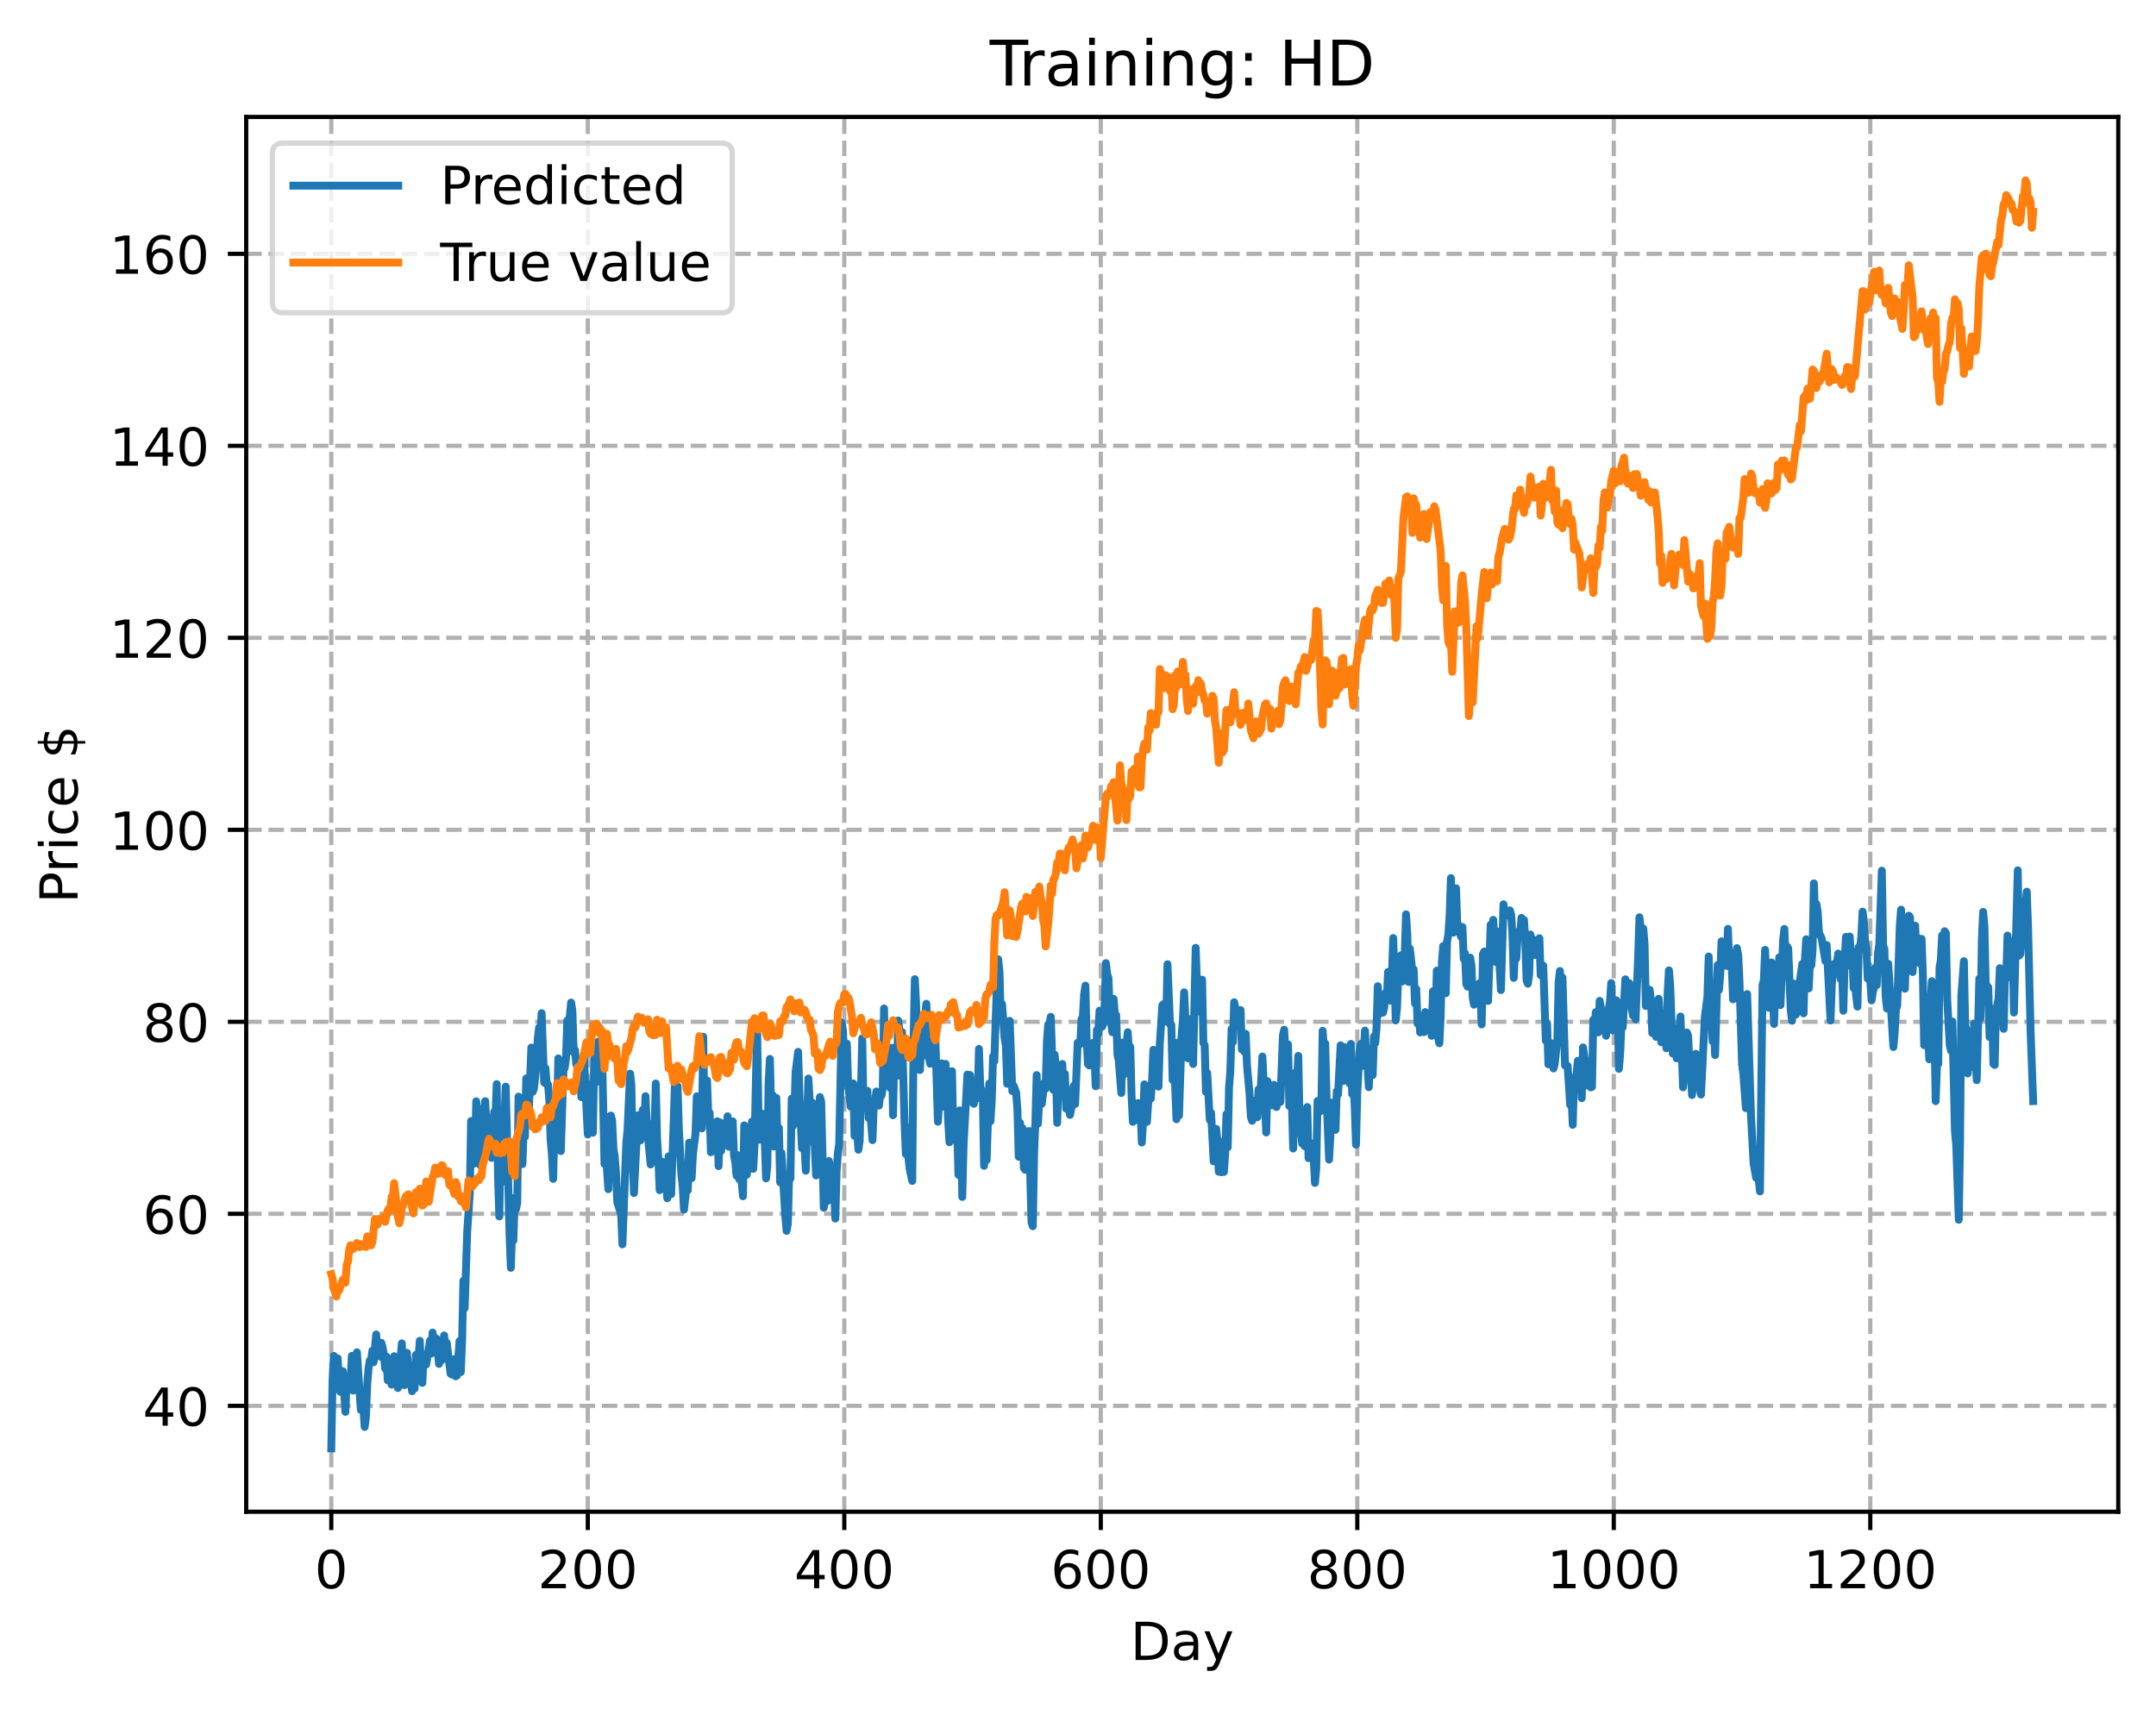 <?xml version="1.0" encoding="utf-8" standalone="no"?>
<!DOCTYPE svg PUBLIC "-//W3C//DTD SVG 1.1//EN"
  "http://www.w3.org/Graphics/SVG/1.1/DTD/svg11.dtd">
<!-- Created with matplotlib (https://matplotlib.org/) -->
<svg height="325.986pt" version="1.1" viewBox="0 0 411.286 325.986" width="411.286pt" xmlns="http://www.w3.org/2000/svg" xmlns:xlink="http://www.w3.org/1999/xlink">
 <defs>
  <style type="text/css">
*{stroke-linecap:butt;stroke-linejoin:round;}
  </style>
 </defs>
 <g id="figure_1">
  <g id="patch_1">
   <path d="M 0 325.986 
L 411.286 325.986 
L 411.286 0 
L 0 0 
z
" style="fill:#ffffff;"/>
  </g>
  <g id="axes_1">
   <g id="patch_2">
    <path d="M 46.966 288.43 
L 404.086 288.43 
L 404.086 22.318 
L 46.966 22.318 
z
" style="fill:#ffffff;"/>
   </g>
   <g id="matplotlib.axis_1">
    <g id="xtick_1">
     <g id="line2d_1">
      <path clip-path="url(#p02118dbe1e)" d="M 63.198 288.43 
L 63.198 22.318 
" style="fill:none;stroke:#b0b0b0;stroke-dasharray:2.96,1.28;stroke-dashoffset:0;stroke-width:0.8;"/>
     </g>
     <g id="line2d_2">
      <defs>
       <path d="M 0 0 
L 0 3.5 
" id="m6a7bd1c347" style="stroke:#000000;stroke-width:0.8;"/>
      </defs>
      <g>
       <use style="stroke:#000000;stroke-width:0.8;" x="63.198" xlink:href="#m6a7bd1c347" y="288.43"/>
      </g>
     </g>
     <g id="text_1">
      <!-- 0 -->
      <defs>
       <path d="M 31.781 66.406 
Q 24.172 66.406 20.328 58.906 
Q 16.5 51.422 16.5 36.375 
Q 16.5 21.391 20.328 13.891 
Q 24.172 6.391 31.781 6.391 
Q 39.453 6.391 43.281 13.891 
Q 47.125 21.391 47.125 36.375 
Q 47.125 51.422 43.281 58.906 
Q 39.453 66.406 31.781 66.406 
z
M 31.781 74.219 
Q 44.047 74.219 50.516 64.516 
Q 56.984 54.828 56.984 36.375 
Q 56.984 17.969 50.516 8.266 
Q 44.047 -1.422 31.781 -1.422 
Q 19.531 -1.422 13.062 8.266 
Q 6.594 17.969 6.594 36.375 
Q 6.594 54.828 13.062 64.516 
Q 19.531 74.219 31.781 74.219 
z
" id="DejaVuSans-48"/>
      </defs>
      <g transform="translate(60.017 303.029)scale(0.1 -0.1)">
       <use xlink:href="#DejaVuSans-48"/>
      </g>
     </g>
    </g>
    <g id="xtick_2">
     <g id="line2d_3">
      <path clip-path="url(#p02118dbe1e)" d="M 112.129 288.43 
L 112.129 22.318 
" style="fill:none;stroke:#b0b0b0;stroke-dasharray:2.96,1.28;stroke-dashoffset:0;stroke-width:0.8;"/>
     </g>
     <g id="line2d_4">
      <g>
       <use style="stroke:#000000;stroke-width:0.8;" x="112.129" xlink:href="#m6a7bd1c347" y="288.43"/>
      </g>
     </g>
     <g id="text_2">
      <!-- 200 -->
      <defs>
       <path d="M 19.188 8.297 
L 53.609 8.297 
L 53.609 0 
L 7.328 0 
L 7.328 8.297 
Q 12.938 14.109 22.625 23.891 
Q 32.328 33.688 34.812 36.531 
Q 39.547 41.844 41.422 45.531 
Q 43.312 49.219 43.312 52.781 
Q 43.312 58.594 39.234 62.25 
Q 35.156 65.922 28.609 65.922 
Q 23.969 65.922 18.812 64.312 
Q 13.672 62.703 7.812 59.422 
L 7.812 69.391 
Q 13.766 71.781 18.938 73 
Q 24.125 74.219 28.422 74.219 
Q 39.75 74.219 46.484 68.547 
Q 53.219 62.891 53.219 53.422 
Q 53.219 48.922 51.531 44.891 
Q 49.859 40.875 45.406 35.406 
Q 44.188 33.984 37.641 27.219 
Q 31.109 20.453 19.188 8.297 
z
" id="DejaVuSans-50"/>
      </defs>
      <g transform="translate(102.585 303.029)scale(0.1 -0.1)">
       <use xlink:href="#DejaVuSans-50"/>
       <use x="63.623" xlink:href="#DejaVuSans-48"/>
       <use x="127.246" xlink:href="#DejaVuSans-48"/>
      </g>
     </g>
    </g>
    <g id="xtick_3">
     <g id="line2d_5">
      <path clip-path="url(#p02118dbe1e)" d="M 161.06 288.43 
L 161.06 22.318 
" style="fill:none;stroke:#b0b0b0;stroke-dasharray:2.96,1.28;stroke-dashoffset:0;stroke-width:0.8;"/>
     </g>
     <g id="line2d_6">
      <g>
       <use style="stroke:#000000;stroke-width:0.8;" x="161.06" xlink:href="#m6a7bd1c347" y="288.43"/>
      </g>
     </g>
     <g id="text_3">
      <!-- 400 -->
      <defs>
       <path d="M 37.797 64.312 
L 12.891 25.391 
L 37.797 25.391 
z
M 35.203 72.906 
L 47.609 72.906 
L 47.609 25.391 
L 58.016 25.391 
L 58.016 17.188 
L 47.609 17.188 
L 47.609 0 
L 37.797 0 
L 37.797 17.188 
L 4.891 17.188 
L 4.891 26.703 
z
" id="DejaVuSans-52"/>
      </defs>
      <g transform="translate(151.516 303.029)scale(0.1 -0.1)">
       <use xlink:href="#DejaVuSans-52"/>
       <use x="63.623" xlink:href="#DejaVuSans-48"/>
       <use x="127.246" xlink:href="#DejaVuSans-48"/>
      </g>
     </g>
    </g>
    <g id="xtick_4">
     <g id="line2d_7">
      <path clip-path="url(#p02118dbe1e)" d="M 209.99 288.43 
L 209.99 22.318 
" style="fill:none;stroke:#b0b0b0;stroke-dasharray:2.96,1.28;stroke-dashoffset:0;stroke-width:0.8;"/>
     </g>
     <g id="line2d_8">
      <g>
       <use style="stroke:#000000;stroke-width:0.8;" x="209.99" xlink:href="#m6a7bd1c347" y="288.43"/>
      </g>
     </g>
     <g id="text_4">
      <!-- 600 -->
      <defs>
       <path d="M 33.016 40.375 
Q 26.375 40.375 22.484 35.828 
Q 18.609 31.297 18.609 23.391 
Q 18.609 15.531 22.484 10.953 
Q 26.375 6.391 33.016 6.391 
Q 39.656 6.391 43.531 10.953 
Q 47.406 15.531 47.406 23.391 
Q 47.406 31.297 43.531 35.828 
Q 39.656 40.375 33.016 40.375 
z
M 52.594 71.297 
L 52.594 62.312 
Q 48.875 64.062 45.094 64.984 
Q 41.312 65.922 37.594 65.922 
Q 27.828 65.922 22.672 59.328 
Q 17.531 52.734 16.797 39.406 
Q 19.672 43.656 24.016 45.922 
Q 28.375 48.188 33.594 48.188 
Q 44.578 48.188 50.953 41.516 
Q 57.328 34.859 57.328 23.391 
Q 57.328 12.156 50.688 5.359 
Q 44.047 -1.422 33.016 -1.422 
Q 20.359 -1.422 13.672 8.266 
Q 6.984 17.969 6.984 36.375 
Q 6.984 53.656 15.188 63.938 
Q 23.391 74.219 37.203 74.219 
Q 40.922 74.219 44.703 73.484 
Q 48.484 72.75 52.594 71.297 
z
" id="DejaVuSans-54"/>
      </defs>
      <g transform="translate(200.446 303.029)scale(0.1 -0.1)">
       <use xlink:href="#DejaVuSans-54"/>
       <use x="63.623" xlink:href="#DejaVuSans-48"/>
       <use x="127.246" xlink:href="#DejaVuSans-48"/>
      </g>
     </g>
    </g>
    <g id="xtick_5">
     <g id="line2d_9">
      <path clip-path="url(#p02118dbe1e)" d="M 258.921 288.43 
L 258.921 22.318 
" style="fill:none;stroke:#b0b0b0;stroke-dasharray:2.96,1.28;stroke-dashoffset:0;stroke-width:0.8;"/>
     </g>
     <g id="line2d_10">
      <g>
       <use style="stroke:#000000;stroke-width:0.8;" x="258.921" xlink:href="#m6a7bd1c347" y="288.43"/>
      </g>
     </g>
     <g id="text_5">
      <!-- 800 -->
      <defs>
       <path d="M 31.781 34.625 
Q 24.75 34.625 20.719 30.859 
Q 16.703 27.094 16.703 20.516 
Q 16.703 13.922 20.719 10.156 
Q 24.75 6.391 31.781 6.391 
Q 38.812 6.391 42.859 10.172 
Q 46.922 13.969 46.922 20.516 
Q 46.922 27.094 42.891 30.859 
Q 38.875 34.625 31.781 34.625 
z
M 21.922 38.812 
Q 15.578 40.375 12.031 44.719 
Q 8.5 49.078 8.5 55.328 
Q 8.5 64.062 14.719 69.141 
Q 20.953 74.219 31.781 74.219 
Q 42.672 74.219 48.875 69.141 
Q 55.078 64.062 55.078 55.328 
Q 55.078 49.078 51.531 44.719 
Q 48 40.375 41.703 38.812 
Q 48.828 37.156 52.797 32.312 
Q 56.781 27.484 56.781 20.516 
Q 56.781 9.906 50.312 4.234 
Q 43.844 -1.422 31.781 -1.422 
Q 19.734 -1.422 13.25 4.234 
Q 6.781 9.906 6.781 20.516 
Q 6.781 27.484 10.781 32.312 
Q 14.797 37.156 21.922 38.812 
z
M 18.312 54.391 
Q 18.312 48.734 21.844 45.562 
Q 25.391 42.391 31.781 42.391 
Q 38.141 42.391 41.719 45.562 
Q 45.312 48.734 45.312 54.391 
Q 45.312 60.062 41.719 63.234 
Q 38.141 66.406 31.781 66.406 
Q 25.391 66.406 21.844 63.234 
Q 18.312 60.062 18.312 54.391 
z
" id="DejaVuSans-56"/>
      </defs>
      <g transform="translate(249.377 303.029)scale(0.1 -0.1)">
       <use xlink:href="#DejaVuSans-56"/>
       <use x="63.623" xlink:href="#DejaVuSans-48"/>
       <use x="127.246" xlink:href="#DejaVuSans-48"/>
      </g>
     </g>
    </g>
    <g id="xtick_6">
     <g id="line2d_11">
      <path clip-path="url(#p02118dbe1e)" d="M 307.851 288.43 
L 307.851 22.318 
" style="fill:none;stroke:#b0b0b0;stroke-dasharray:2.96,1.28;stroke-dashoffset:0;stroke-width:0.8;"/>
     </g>
     <g id="line2d_12">
      <g>
       <use style="stroke:#000000;stroke-width:0.8;" x="307.851" xlink:href="#m6a7bd1c347" y="288.43"/>
      </g>
     </g>
     <g id="text_6">
      <!-- 1000 -->
      <defs>
       <path d="M 12.406 8.297 
L 28.516 8.297 
L 28.516 63.922 
L 10.984 60.406 
L 10.984 69.391 
L 28.422 72.906 
L 38.281 72.906 
L 38.281 8.297 
L 54.391 8.297 
L 54.391 0 
L 12.406 0 
z
" id="DejaVuSans-49"/>
      </defs>
      <g transform="translate(295.126 303.029)scale(0.1 -0.1)">
       <use xlink:href="#DejaVuSans-49"/>
       <use x="63.623" xlink:href="#DejaVuSans-48"/>
       <use x="127.246" xlink:href="#DejaVuSans-48"/>
       <use x="190.869" xlink:href="#DejaVuSans-48"/>
      </g>
     </g>
    </g>
    <g id="xtick_7">
     <g id="line2d_13">
      <path clip-path="url(#p02118dbe1e)" d="M 356.782 288.43 
L 356.782 22.318 
" style="fill:none;stroke:#b0b0b0;stroke-dasharray:2.96,1.28;stroke-dashoffset:0;stroke-width:0.8;"/>
     </g>
     <g id="line2d_14">
      <g>
       <use style="stroke:#000000;stroke-width:0.8;" x="356.782" xlink:href="#m6a7bd1c347" y="288.43"/>
      </g>
     </g>
     <g id="text_7">
      <!-- 1200 -->
      <g transform="translate(344.057 303.029)scale(0.1 -0.1)">
       <use xlink:href="#DejaVuSans-49"/>
       <use x="63.623" xlink:href="#DejaVuSans-50"/>
       <use x="127.246" xlink:href="#DejaVuSans-48"/>
       <use x="190.869" xlink:href="#DejaVuSans-48"/>
      </g>
     </g>
    </g>
    <g id="text_8">
     <!-- Day -->
     <defs>
      <path d="M 19.672 64.797 
L 19.672 8.109 
L 31.594 8.109 
Q 46.688 8.109 53.688 14.938 
Q 60.688 21.781 60.688 36.531 
Q 60.688 51.172 53.688 57.984 
Q 46.688 64.797 31.594 64.797 
z
M 9.812 72.906 
L 30.078 72.906 
Q 51.266 72.906 61.172 64.094 
Q 71.094 55.281 71.094 36.531 
Q 71.094 17.672 61.125 8.828 
Q 51.172 0 30.078 0 
L 9.812 0 
z
" id="DejaVuSans-68"/>
      <path d="M 34.281 27.484 
Q 23.391 27.484 19.188 25 
Q 14.984 22.516 14.984 16.5 
Q 14.984 11.719 18.141 8.906 
Q 21.297 6.109 26.703 6.109 
Q 34.188 6.109 38.703 11.406 
Q 43.219 16.703 43.219 25.484 
L 43.219 27.484 
z
M 52.203 31.203 
L 52.203 0 
L 43.219 0 
L 43.219 8.297 
Q 40.141 3.328 35.547 0.953 
Q 30.953 -1.422 24.312 -1.422 
Q 15.922 -1.422 10.953 3.297 
Q 6 8.016 6 15.922 
Q 6 25.141 12.172 29.828 
Q 18.359 34.516 30.609 34.516 
L 43.219 34.516 
L 43.219 35.406 
Q 43.219 41.609 39.141 45 
Q 35.062 48.391 27.688 48.391 
Q 23 48.391 18.547 47.266 
Q 14.109 46.141 10.016 43.891 
L 10.016 52.203 
Q 14.938 54.109 19.578 55.047 
Q 24.219 56 28.609 56 
Q 40.484 56 46.344 49.844 
Q 52.203 43.703 52.203 31.203 
z
" id="DejaVuSans-97"/>
      <path d="M 32.172 -5.078 
Q 28.375 -14.844 24.75 -17.812 
Q 21.141 -20.797 15.094 -20.797 
L 7.906 -20.797 
L 7.906 -13.281 
L 13.188 -13.281 
Q 16.891 -13.281 18.938 -11.516 
Q 21 -9.766 23.484 -3.219 
L 25.094 0.875 
L 2.984 54.688 
L 12.5 54.688 
L 29.594 11.922 
L 46.688 54.688 
L 56.203 54.688 
z
" id="DejaVuSans-121"/>
     </defs>
     <g transform="translate(215.652 316.707)scale(0.1 -0.1)">
      <use xlink:href="#DejaVuSans-68"/>
      <use x="77.002" xlink:href="#DejaVuSans-97"/>
      <use x="138.281" xlink:href="#DejaVuSans-121"/>
     </g>
    </g>
   </g>
   <g id="matplotlib.axis_2">
    <g id="ytick_1">
     <g id="line2d_15">
      <path clip-path="url(#p02118dbe1e)" d="M 46.966 268.224 
L 404.086 268.224 
" style="fill:none;stroke:#b0b0b0;stroke-dasharray:2.96,1.28;stroke-dashoffset:0;stroke-width:0.8;"/>
     </g>
     <g id="line2d_16">
      <defs>
       <path d="M 0 0 
L -3.5 0 
" id="md2ce3ca034" style="stroke:#000000;stroke-width:0.8;"/>
      </defs>
      <g>
       <use style="stroke:#000000;stroke-width:0.8;" x="46.966" xlink:href="#md2ce3ca034" y="268.224"/>
      </g>
     </g>
     <g id="text_9">
      <!-- 40 -->
      <g transform="translate(27.241 272.023)scale(0.1 -0.1)">
       <use xlink:href="#DejaVuSans-52"/>
       <use x="63.623" xlink:href="#DejaVuSans-48"/>
      </g>
     </g>
    </g>
    <g id="ytick_2">
     <g id="line2d_17">
      <path clip-path="url(#p02118dbe1e)" d="M 46.966 231.591 
L 404.086 231.591 
" style="fill:none;stroke:#b0b0b0;stroke-dasharray:2.96,1.28;stroke-dashoffset:0;stroke-width:0.8;"/>
     </g>
     <g id="line2d_18">
      <g>
       <use style="stroke:#000000;stroke-width:0.8;" x="46.966" xlink:href="#md2ce3ca034" y="231.591"/>
      </g>
     </g>
     <g id="text_10">
      <!-- 60 -->
      <g transform="translate(27.241 235.39)scale(0.1 -0.1)">
       <use xlink:href="#DejaVuSans-54"/>
       <use x="63.623" xlink:href="#DejaVuSans-48"/>
      </g>
     </g>
    </g>
    <g id="ytick_3">
     <g id="line2d_19">
      <path clip-path="url(#p02118dbe1e)" d="M 46.966 194.958 
L 404.086 194.958 
" style="fill:none;stroke:#b0b0b0;stroke-dasharray:2.96,1.28;stroke-dashoffset:0;stroke-width:0.8;"/>
     </g>
     <g id="line2d_20">
      <g>
       <use style="stroke:#000000;stroke-width:0.8;" x="46.966" xlink:href="#md2ce3ca034" y="194.958"/>
      </g>
     </g>
     <g id="text_11">
      <!-- 80 -->
      <g transform="translate(27.241 198.757)scale(0.1 -0.1)">
       <use xlink:href="#DejaVuSans-56"/>
       <use x="63.623" xlink:href="#DejaVuSans-48"/>
      </g>
     </g>
    </g>
    <g id="ytick_4">
     <g id="line2d_21">
      <path clip-path="url(#p02118dbe1e)" d="M 46.966 158.325 
L 404.086 158.325 
" style="fill:none;stroke:#b0b0b0;stroke-dasharray:2.96,1.28;stroke-dashoffset:0;stroke-width:0.8;"/>
     </g>
     <g id="line2d_22">
      <g>
       <use style="stroke:#000000;stroke-width:0.8;" x="46.966" xlink:href="#md2ce3ca034" y="158.325"/>
      </g>
     </g>
     <g id="text_12">
      <!-- 100 -->
      <g transform="translate(20.878 162.124)scale(0.1 -0.1)">
       <use xlink:href="#DejaVuSans-49"/>
       <use x="63.623" xlink:href="#DejaVuSans-48"/>
       <use x="127.246" xlink:href="#DejaVuSans-48"/>
      </g>
     </g>
    </g>
    <g id="ytick_5">
     <g id="line2d_23">
      <path clip-path="url(#p02118dbe1e)" d="M 46.966 121.692 
L 404.086 121.692 
" style="fill:none;stroke:#b0b0b0;stroke-dasharray:2.96,1.28;stroke-dashoffset:0;stroke-width:0.8;"/>
     </g>
     <g id="line2d_24">
      <g>
       <use style="stroke:#000000;stroke-width:0.8;" x="46.966" xlink:href="#md2ce3ca034" y="121.692"/>
      </g>
     </g>
     <g id="text_13">
      <!-- 120 -->
      <g transform="translate(20.878 125.491)scale(0.1 -0.1)">
       <use xlink:href="#DejaVuSans-49"/>
       <use x="63.623" xlink:href="#DejaVuSans-50"/>
       <use x="127.246" xlink:href="#DejaVuSans-48"/>
      </g>
     </g>
    </g>
    <g id="ytick_6">
     <g id="line2d_25">
      <path clip-path="url(#p02118dbe1e)" d="M 46.966 85.059 
L 404.086 85.059 
" style="fill:none;stroke:#b0b0b0;stroke-dasharray:2.96,1.28;stroke-dashoffset:0;stroke-width:0.8;"/>
     </g>
     <g id="line2d_26">
      <g>
       <use style="stroke:#000000;stroke-width:0.8;" x="46.966" xlink:href="#md2ce3ca034" y="85.059"/>
      </g>
     </g>
     <g id="text_14">
      <!-- 140 -->
      <g transform="translate(20.878 88.858)scale(0.1 -0.1)">
       <use xlink:href="#DejaVuSans-49"/>
       <use x="63.623" xlink:href="#DejaVuSans-52"/>
       <use x="127.246" xlink:href="#DejaVuSans-48"/>
      </g>
     </g>
    </g>
    <g id="ytick_7">
     <g id="line2d_27">
      <path clip-path="url(#p02118dbe1e)" d="M 46.966 48.426 
L 404.086 48.426 
" style="fill:none;stroke:#b0b0b0;stroke-dasharray:2.96,1.28;stroke-dashoffset:0;stroke-width:0.8;"/>
     </g>
     <g id="line2d_28">
      <g>
       <use style="stroke:#000000;stroke-width:0.8;" x="46.966" xlink:href="#md2ce3ca034" y="48.426"/>
      </g>
     </g>
     <g id="text_15">
      <!-- 160 -->
      <g transform="translate(20.878 52.225)scale(0.1 -0.1)">
       <use xlink:href="#DejaVuSans-49"/>
       <use x="63.623" xlink:href="#DejaVuSans-54"/>
       <use x="127.246" xlink:href="#DejaVuSans-48"/>
      </g>
     </g>
    </g>
    <g id="text_16">
     <!-- Price $ -->
     <defs>
      <path d="M 19.672 64.797 
L 19.672 37.406 
L 32.078 37.406 
Q 38.969 37.406 42.719 40.969 
Q 46.484 44.531 46.484 51.125 
Q 46.484 57.672 42.719 61.234 
Q 38.969 64.797 32.078 64.797 
z
M 9.812 72.906 
L 32.078 72.906 
Q 44.344 72.906 50.609 67.359 
Q 56.891 61.812 56.891 51.125 
Q 56.891 40.328 50.609 34.812 
Q 44.344 29.297 32.078 29.297 
L 19.672 29.297 
L 19.672 0 
L 9.812 0 
z
" id="DejaVuSans-80"/>
      <path d="M 41.109 46.297 
Q 39.594 47.172 37.812 47.578 
Q 36.031 48 33.891 48 
Q 26.266 48 22.188 43.047 
Q 18.109 38.094 18.109 28.812 
L 18.109 0 
L 9.078 0 
L 9.078 54.688 
L 18.109 54.688 
L 18.109 46.188 
Q 20.953 51.172 25.484 53.578 
Q 30.031 56 36.531 56 
Q 37.453 56 38.578 55.875 
Q 39.703 55.766 41.062 55.516 
z
" id="DejaVuSans-114"/>
      <path d="M 9.422 54.688 
L 18.406 54.688 
L 18.406 0 
L 9.422 0 
z
M 9.422 75.984 
L 18.406 75.984 
L 18.406 64.594 
L 9.422 64.594 
z
" id="DejaVuSans-105"/>
      <path d="M 48.781 52.594 
L 48.781 44.188 
Q 44.969 46.297 41.141 47.344 
Q 37.312 48.391 33.406 48.391 
Q 24.656 48.391 19.812 42.844 
Q 14.984 37.312 14.984 27.297 
Q 14.984 17.281 19.812 11.734 
Q 24.656 6.203 33.406 6.203 
Q 37.312 6.203 41.141 7.25 
Q 44.969 8.297 48.781 10.406 
L 48.781 2.094 
Q 45.016 0.344 40.984 -0.531 
Q 36.969 -1.422 32.422 -1.422 
Q 20.062 -1.422 12.781 6.344 
Q 5.516 14.109 5.516 27.297 
Q 5.516 40.672 12.859 48.328 
Q 20.219 56 33.016 56 
Q 37.156 56 41.109 55.141 
Q 45.062 54.297 48.781 52.594 
z
" id="DejaVuSans-99"/>
      <path d="M 56.203 29.594 
L 56.203 25.203 
L 14.891 25.203 
Q 15.484 15.922 20.484 11.062 
Q 25.484 6.203 34.422 6.203 
Q 39.594 6.203 44.453 7.469 
Q 49.312 8.734 54.109 11.281 
L 54.109 2.781 
Q 49.266 0.734 44.188 -0.344 
Q 39.109 -1.422 33.891 -1.422 
Q 20.797 -1.422 13.156 6.188 
Q 5.516 13.812 5.516 26.812 
Q 5.516 40.234 12.766 48.109 
Q 20.016 56 32.328 56 
Q 43.359 56 49.781 48.891 
Q 56.203 41.797 56.203 29.594 
z
M 47.219 32.234 
Q 47.125 39.594 43.094 43.984 
Q 39.062 48.391 32.422 48.391 
Q 24.906 48.391 20.391 44.141 
Q 15.875 39.891 15.188 32.172 
z
" id="DejaVuSans-101"/>
      <path id="DejaVuSans-32"/>
      <path d="M 33.797 -14.703 
L 28.906 -14.703 
L 28.859 0 
Q 23.734 0.094 18.609 1.188 
Q 13.484 2.297 8.297 4.5 
L 8.297 13.281 
Q 13.281 10.156 18.375 8.562 
Q 23.484 6.984 28.906 6.938 
L 28.906 29.203 
Q 18.109 30.953 13.203 35.156 
Q 8.297 39.359 8.297 46.688 
Q 8.297 54.641 13.625 59.219 
Q 18.953 63.812 28.906 64.5 
L 28.906 75.984 
L 33.797 75.984 
L 33.797 64.656 
Q 38.328 64.453 42.578 63.688 
Q 46.828 62.938 50.875 61.625 
L 50.875 53.078 
Q 46.828 55.125 42.547 56.25 
Q 38.281 57.375 33.797 57.562 
L 33.797 36.719 
Q 44.875 35.016 50.094 30.609 
Q 55.328 26.219 55.328 18.609 
Q 55.328 10.359 49.781 5.594 
Q 44.234 0.828 33.797 0.094 
z
M 28.906 37.594 
L 28.906 57.625 
Q 23.25 56.984 20.266 54.391 
Q 17.281 51.812 17.281 47.516 
Q 17.281 43.312 20.031 40.969 
Q 22.797 38.625 28.906 37.594 
z
M 33.797 28.219 
L 33.797 7.078 
Q 39.984 7.906 43.141 10.594 
Q 46.297 13.281 46.297 17.672 
Q 46.297 21.969 43.281 24.5 
Q 40.281 27.047 33.797 28.219 
z
" id="DejaVuSans-36"/>
     </defs>
     <g transform="translate(14.798 172.342)rotate(-90)scale(0.1 -0.1)">
      <use xlink:href="#DejaVuSans-80"/>
      <use x="58.553" xlink:href="#DejaVuSans-114"/>
      <use x="99.666" xlink:href="#DejaVuSans-105"/>
      <use x="127.449" xlink:href="#DejaVuSans-99"/>
      <use x="182.43" xlink:href="#DejaVuSans-101"/>
      <use x="243.953" xlink:href="#DejaVuSans-32"/>
      <use x="275.74" xlink:href="#DejaVuSans-36"/>
     </g>
    </g>
   </g>
   <g id="line2d_29">
    <path clip-path="url(#p02118dbe1e)" d="M 63.198 276.334 
L 63.443 263.292 
L 63.688 258.697 
L 63.932 259.219 
L 64.177 261.524 
L 64.422 259.173 
L 64.666 263.658 
L 64.911 265.538 
L 65.156 265.104 
L 65.4 261.615 
L 65.89 269.374 
L 66.134 263.177 
L 66.379 263.715 
L 66.623 262.689 
L 66.868 263.659 
L 67.113 258.687 
L 67.357 265.321 
L 67.602 263.154 
L 67.847 263.29 
L 68.091 258.012 
L 68.825 268.996 
L 69.07 268.57 
L 69.315 268.587 
L 69.559 272.257 
L 69.804 270.459 
L 70.049 264.227 
L 70.293 261.192 
L 70.538 259.589 
L 70.783 259.728 
L 71.027 257.711 
L 71.272 259.887 
L 71.761 254.608 
L 72.006 257.838 
L 72.251 257.302 
L 72.495 258.836 
L 72.74 256.205 
L 72.984 257.065 
L 73.229 258.412 
L 73.474 261.15 
L 73.718 258.833 
L 73.963 263.359 
L 74.208 261.272 
L 74.452 262.232 
L 74.697 264.183 
L 74.942 262.699 
L 75.186 258.754 
L 75.676 261.184 
L 75.92 264.827 
L 76.654 256.308 
L 76.899 263.293 
L 77.144 264.275 
L 77.388 263.487 
L 77.633 258.116 
L 78.122 264.175 
L 78.367 263.716 
L 78.611 265.443 
L 78.856 264.484 
L 79.101 264.923 
L 79.345 258.502 
L 79.59 262.514 
L 80.079 255.816 
L 80.324 261.112 
L 80.569 263.852 
L 80.813 258.613 
L 81.058 260.083 
L 81.303 260.344 
L 82.037 255.773 
L 82.281 258.245 
L 82.526 254.239 
L 82.771 255.658 
L 83.015 256.411 
L 83.26 255.405 
L 83.749 260.232 
L 83.994 259.105 
L 84.239 259.534 
L 84.728 254.784 
L 84.972 257.81 
L 85.217 256.199 
L 85.951 262.09 
L 86.196 262.263 
L 86.44 259.877 
L 86.685 259.321 
L 86.93 262.595 
L 87.174 262.449 
L 87.664 255.862 
L 87.908 261.784 
L 88.153 255.78 
L 88.398 244.366 
L 88.642 249.592 
L 89.132 234.894 
L 89.621 227.696 
L 89.866 213.886 
L 90.11 220.698 
L 90.355 222.052 
L 90.599 221.035 
L 90.844 210.119 
L 91.089 212.038 
L 91.333 215.167 
L 91.578 222.281 
L 92.067 212.65 
L 92.312 213.141 
L 92.557 210.092 
L 92.801 214.839 
L 93.046 215.089 
L 93.291 218.063 
L 93.535 213.414 
L 93.78 220.92 
L 94.269 212.15 
L 94.514 212.873 
L 94.759 206.844 
L 95.003 224.475 
L 95.248 232.086 
L 95.493 217.736 
L 95.737 225.499 
L 95.982 214.078 
L 96.227 213.61 
L 96.471 207.311 
L 97.205 235.584 
L 97.45 241.898 
L 97.694 234.856 
L 97.939 236.665 
L 98.184 228.513 
L 98.428 230.707 
L 98.673 229.463 
L 98.918 209.235 
L 99.407 215.315 
L 99.652 222.111 
L 99.896 215.793 
L 100.141 216.887 
L 100.386 205.76 
L 100.63 206.849 
L 100.875 212.022 
L 101.364 199.865 
L 101.609 208.325 
L 101.854 207.705 
L 102.343 203.111 
L 102.587 198.159 
L 102.832 196.059 
L 103.077 198.098 
L 103.321 193.305 
L 103.811 206.551 
L 104.055 203.813 
L 104.3 206.923 
L 104.545 206.924 
L 104.789 209.924 
L 105.034 217.502 
L 105.279 220.213 
L 105.523 224.922 
L 105.768 215.167 
L 106.013 211.865 
L 106.257 212.96 
L 106.502 201.937 
L 106.747 215.168 
L 106.991 219.619 
L 107.481 204.19 
L 107.725 203.764 
L 107.97 201.912 
L 108.215 194.706 
L 108.459 196.22 
L 108.948 191.281 
L 109.193 192.878 
L 109.438 200.817 
L 109.682 200.313 
L 109.927 203.005 
L 110.172 203.708 
L 110.416 207.446 
L 110.661 205.496 
L 110.906 209.328 
L 111.15 206.341 
L 111.395 201.697 
L 112.129 216.464 
L 112.374 206.872 
L 112.618 208.814 
L 112.863 215.278 
L 113.108 216.11 
L 113.352 201.928 
L 113.597 202.929 
L 113.842 206.407 
L 114.086 198.753 
L 114.331 199.525 
L 114.575 203.873 
L 114.82 199.447 
L 115.309 222.069 
L 115.554 213.05 
L 115.799 223.248 
L 116.043 226.891 
L 116.288 215.621 
L 116.533 212.842 
L 116.777 213.824 
L 117.022 219.091 
L 117.267 220.669 
L 117.511 223.892 
L 117.756 229.372 
L 118.49 231.708 
L 118.735 237.415 
L 119.469 218.115 
L 119.713 215.437 
L 120.203 204.839 
L 120.447 207.064 
L 120.692 221.093 
L 120.936 227.626 
L 121.67 212.79 
L 122.16 217.599 
L 122.404 212.778 
L 122.649 211.73 
L 122.894 215.645 
L 123.138 209.145 
L 123.383 214.489 
L 124.117 222.173 
L 124.362 216.01 
L 124.606 214.329 
L 124.851 216.071 
L 125.096 206.722 
L 125.34 217.062 
L 125.585 221.025 
L 125.83 227.069 
L 126.074 222.719 
L 126.319 221.663 
L 126.563 221.97 
L 126.808 224.963 
L 127.053 225.684 
L 127.297 228.626 
L 127.542 220.63 
L 127.787 220.579 
L 128.031 227.845 
L 128.521 213.9 
L 128.765 206.372 
L 129.01 213.895 
L 129.255 207.248 
L 129.499 215.353 
L 129.989 224.196 
L 130.233 226.37 
L 130.478 230.782 
L 130.967 226.434 
L 131.212 227.086 
L 131.457 218.009 
L 131.701 219.606 
L 131.946 224.781 
L 132.191 220.209 
L 132.68 216.225 
L 132.924 209.17 
L 133.169 213.67 
L 133.414 210.558 
L 133.658 211.316 
L 133.903 215.289 
L 134.148 197.797 
L 134.392 213.893 
L 134.637 213.383 
L 134.882 206.148 
L 135.126 212.932 
L 135.371 212.317 
L 135.616 219.841 
L 135.86 219.437 
L 136.105 217.527 
L 136.35 214.3 
L 136.594 217.244 
L 136.839 213.931 
L 137.084 222.496 
L 137.328 214.143 
L 137.573 219.58 
L 137.818 215.787 
L 138.062 214.708 
L 138.307 214.226 
L 138.551 218.509 
L 138.796 212.977 
L 139.041 218.789 
L 139.285 214.205 
L 139.53 215.757 
L 139.775 213.945 
L 140.019 220.476 
L 140.264 221.703 
L 140.509 224.314 
L 140.753 220.41 
L 140.998 224.972 
L 141.243 222.668 
L 141.732 228.25 
L 141.977 214.711 
L 142.221 221.865 
L 142.466 224.132 
L 142.955 219.919 
L 143.445 213.988 
L 143.689 223.005 
L 143.934 218.544 
L 144.423 195.725 
L 144.668 211.602 
L 144.912 217.466 
L 145.157 216.943 
L 145.402 212.496 
L 145.891 217.755 
L 146.136 224.829 
L 146.38 222.419 
L 146.625 206.486 
L 146.87 202.035 
L 147.114 211.805 
L 147.359 208.89 
L 147.604 218.744 
L 147.848 215.177 
L 148.093 209.468 
L 148.338 218.745 
L 148.582 215.214 
L 148.827 225.594 
L 149.072 219.96 
L 149.806 231.964 
L 150.05 234.848 
L 150.295 233.53 
L 150.539 224.375 
L 150.784 224.855 
L 151.029 209.633 
L 151.273 214.81 
L 151.518 213.155 
L 151.763 204.623 
L 152.252 200.69 
L 152.497 208.788 
L 152.986 219.072 
L 153.231 217.503 
L 153.475 218.824 
L 153.72 223.362 
L 154.209 205.775 
L 154.699 214.234 
L 154.943 210.365 
L 155.188 216.665 
L 155.433 218.653 
L 155.677 224.266 
L 155.922 223.03 
L 156.166 212.566 
L 156.411 209.306 
L 156.656 210.207 
L 157.145 230.424 
L 157.634 228.079 
L 157.879 229.11 
L 158.124 221.519 
L 158.368 222.856 
L 158.613 223.215 
L 158.858 226.84 
L 159.102 226.761 
L 159.347 232.496 
L 159.592 223.542 
L 159.836 219.995 
L 160.081 218.243 
L 160.57 195.13 
L 160.815 196.615 
L 161.06 203.598 
L 161.304 203.046 
L 161.549 199.131 
L 161.794 206.862 
L 162.283 211.147 
L 162.527 207.584 
L 162.772 206.713 
L 163.017 216.743 
L 163.261 213.649 
L 163.506 215.946 
L 163.751 219.366 
L 163.995 217.682 
L 164.485 198.098 
L 164.729 211.278 
L 164.974 209.193 
L 165.219 210.557 
L 165.463 208.119 
L 165.708 213.337 
L 165.953 211.337 
L 166.442 217.535 
L 166.687 210.345 
L 166.931 210.227 
L 167.176 208.246 
L 167.421 208.814 
L 167.665 210.953 
L 167.91 209.031 
L 168.154 209.038 
L 168.399 207.586 
L 168.644 192.408 
L 168.888 203.384 
L 169.133 203.327 
L 169.378 207.105 
L 169.622 204.343 
L 169.867 207.629 
L 170.112 199.912 
L 170.356 212.784 
L 170.601 201.279 
L 170.846 202.683 
L 171.09 205.295 
L 171.335 194.706 
L 171.58 196.674 
L 171.824 203.567 
L 172.069 196.879 
L 172.558 214.367 
L 172.803 220.19 
L 173.048 215.132 
L 173.292 220.812 
L 173.537 223.093 
L 174.026 225.318 
L 174.271 198.908 
L 174.515 186.823 
L 174.76 191.439 
L 175.005 201.736 
L 175.249 199.385 
L 175.494 204.148 
L 175.739 199.209 
L 175.983 201.434 
L 176.228 195.999 
L 176.717 191.511 
L 176.962 199.599 
L 177.207 201.854 
L 177.451 202.953 
L 177.696 196.595 
L 177.941 194.985 
L 178.185 198.999 
L 178.43 198.062 
L 178.919 214.019 
L 179.164 209.925 
L 179.409 210.738 
L 179.653 202.886 
L 179.898 211.132 
L 180.387 202.992 
L 180.876 213.821 
L 181.121 217.939 
L 181.366 212.955 
L 181.61 204.375 
L 181.855 216.24 
L 182.1 217.522 
L 182.344 213.363 
L 182.589 215.246 
L 182.834 224.163 
L 183.078 211.856 
L 183.323 216.241 
L 183.568 228.373 
L 183.812 218.559 
L 184.546 205.023 
L 184.791 210.171 
L 185.036 205.098 
L 185.28 207.035 
L 185.525 210.294 
L 185.77 210.6 
L 186.259 207.433 
L 186.503 209.519 
L 186.748 200.129 
L 186.993 207.294 
L 187.482 208.704 
L 187.727 222.438 
L 187.971 219.758 
L 188.216 221.331 
L 188.705 206.745 
L 188.95 213.926 
L 189.195 209.836 
L 189.439 201.527 
L 189.684 202.467 
L 190.173 187.396 
L 190.418 183.025 
L 190.663 185.347 
L 190.907 194.392 
L 191.152 191.542 
L 191.641 198.14 
L 191.886 199.538 
L 192.13 206.778 
L 192.375 197.599 
L 192.62 194.775 
L 193.109 208.174 
L 193.354 207.129 
L 193.843 208.432 
L 194.088 211.801 
L 194.332 220.702 
L 194.577 214.209 
L 194.822 217.332 
L 195.066 215.247 
L 195.311 222.846 
L 195.556 223.196 
L 195.8 220.726 
L 196.045 219.462 
L 196.29 215.784 
L 196.779 233.246 
L 197.024 233.961 
L 197.268 220.127 
L 197.513 214.073 
L 197.758 205.112 
L 198.002 214.404 
L 198.247 209.816 
L 198.491 208.926 
L 198.736 210.605 
L 199.225 206.547 
L 199.47 207.72 
L 199.715 198.66 
L 199.959 195.456 
L 200.204 195.498 
L 200.449 194.001 
L 200.938 207.934 
L 201.183 201.235 
L 201.427 203.712 
L 201.672 214.241 
L 201.917 205.501 
L 202.161 206.898 
L 202.406 203.54 
L 202.651 202.997 
L 202.895 208.591 
L 203.14 204.881 
L 203.385 211.527 
L 203.629 208.921 
L 203.874 211.411 
L 204.118 212.722 
L 204.363 211.446 
L 204.608 207.912 
L 204.852 207.144 
L 205.097 210.651 
L 205.586 198.947 
L 205.831 199.261 
L 206.076 199.2 
L 206.32 194.425 
L 206.565 194.057 
L 206.81 189.703 
L 207.054 188.055 
L 207.299 198.653 
L 207.544 203.037 
L 207.788 203.286 
L 208.033 199.329 
L 208.278 199.539 
L 208.522 198.97 
L 208.767 200.445 
L 209.012 207.248 
L 209.256 196.488 
L 209.501 197.256 
L 209.746 192.83 
L 209.99 195.185 
L 210.235 195.896 
L 210.479 195.339 
L 210.724 191.923 
L 210.969 183.753 
L 211.213 185.875 
L 211.458 186.607 
L 211.703 193.059 
L 212.192 196.938 
L 212.437 190.586 
L 212.681 193.648 
L 212.926 193.665 
L 213.171 201.204 
L 213.415 202.308 
L 213.905 208.545 
L 214.149 198.921 
L 214.394 205.02 
L 215.128 196.943 
L 215.373 200.613 
L 215.617 199.727 
L 215.862 209.026 
L 216.106 214.049 
L 216.351 213.835 
L 216.596 210.756 
L 216.84 213.62 
L 217.085 210.464 
L 217.33 213.601 
L 217.574 211.961 
L 217.819 217.986 
L 218.064 213.84 
L 218.308 206.884 
L 218.798 214.041 
L 219.042 210.324 
L 219.287 209.331 
L 219.532 209.615 
L 219.776 206.062 
L 220.021 200.294 
L 220.266 204.546 
L 220.51 201.329 
L 221 207.319 
L 221.244 199.184 
L 221.734 191.779 
L 221.978 191.56 
L 222.223 192.469 
L 222.467 194.905 
L 222.712 183.969 
L 223.201 195.444 
L 223.446 195.526 
L 223.691 206.055 
L 223.935 201.233 
L 224.425 213.548 
L 224.669 198.941 
L 224.914 212.832 
L 225.403 197.702 
L 225.648 194.7 
L 225.893 189.327 
L 226.137 194.31 
L 226.382 195.974 
L 226.627 201.937 
L 227.361 194.34 
L 227.605 203.004 
L 228.094 180.84 
L 228.339 187.702 
L 228.584 188.646 
L 228.828 190.274 
L 229.073 193.147 
L 229.318 186.914 
L 229.562 198.989 
L 229.807 199.428 
L 230.052 208.323 
L 230.296 204.721 
L 230.786 213.671 
L 231.03 212.328 
L 231.52 221.578 
L 232.009 215.378 
L 232.254 217.955 
L 232.498 223.567 
L 232.743 222.847 
L 232.988 223.652 
L 233.232 217.823 
L 233.477 223.598 
L 233.722 220.002 
L 233.966 212.582 
L 234.211 218.9 
L 234.455 207.428 
L 234.7 204.401 
L 234.945 196.309 
L 235.189 198.838 
L 235.434 191.22 
L 235.923 193.771 
L 236.168 194.972 
L 236.413 192.881 
L 236.657 192.718 
L 236.902 200.225 
L 237.147 200.166 
L 237.391 200.695 
L 237.636 197.255 
L 237.881 203.25 
L 238.37 208.73 
L 238.615 213.068 
L 238.859 213.849 
L 239.104 210.012 
L 239.593 211.481 
L 239.838 213.174 
L 240.082 207.847 
L 240.327 211.185 
L 240.816 201.579 
L 241.55 216.068 
L 241.795 206.284 
L 242.04 211.011 
L 242.284 210.809 
L 242.529 209.153 
L 242.774 210.882 
L 243.018 206.981 
L 243.263 209.944 
L 243.508 211.215 
L 243.997 207.759 
L 244.242 210.251 
L 244.731 197.581 
L 244.976 196.466 
L 245.465 205.103 
L 245.709 199.276 
L 245.954 211.017 
L 246.199 206.063 
L 246.443 210.102 
L 246.688 219.133 
L 246.933 204.751 
L 247.177 207.986 
L 247.422 206.149 
L 247.667 201.457 
L 247.911 213.559 
L 248.401 218.194 
L 248.645 216.732 
L 248.89 218.702 
L 249.135 212.573 
L 249.379 211.205 
L 249.624 220.976 
L 250.113 218.151 
L 250.603 221.044 
L 250.847 225.698 
L 251.092 223.013 
L 251.337 210.063 
L 251.581 210.852 
L 251.826 212.052 
L 252.07 210.872 
L 252.315 196.67 
L 252.56 200.241 
L 252.804 199.07 
L 253.049 209.049 
L 253.538 221.245 
L 253.783 216.839 
L 254.028 210.383 
L 254.272 213.312 
L 254.517 211.2 
L 254.762 215.564 
L 255.006 208.196 
L 255.251 208.804 
L 255.74 199.441 
L 255.985 204.605 
L 256.23 206.244 
L 256.474 199.778 
L 256.719 204.273 
L 256.964 205.569 
L 257.208 202.371 
L 257.453 206.716 
L 257.697 199.173 
L 257.942 208.754 
L 258.187 206.543 
L 258.431 211.161 
L 258.676 218.393 
L 258.921 208.486 
L 259.41 199.674 
L 259.655 199.136 
L 259.899 203.346 
L 260.144 200.886 
L 260.389 196.631 
L 260.633 202.618 
L 260.878 203.271 
L 261.123 207.431 
L 261.367 200.225 
L 261.857 205.139 
L 262.101 197.769 
L 262.346 198.985 
L 262.591 196.153 
L 262.835 188.159 
L 263.08 193.498 
L 263.569 189.834 
L 263.814 193.213 
L 264.058 192.243 
L 264.303 189.462 
L 264.548 190.898 
L 264.792 185.445 
L 265.037 187.458 
L 265.282 190.922 
L 265.526 186.233 
L 265.771 178.968 
L 266.26 194.686 
L 266.505 192.225 
L 266.75 185.727 
L 266.994 184.932 
L 267.239 182.277 
L 267.484 187.263 
L 267.973 182.041 
L 268.218 174.446 
L 268.462 178.289 
L 268.707 187.354 
L 268.952 180.995 
L 269.441 185.411 
L 269.685 185.001 
L 269.93 191.454 
L 270.175 188.708 
L 270.419 195.289 
L 270.664 193.855 
L 270.909 196.982 
L 271.398 195.362 
L 271.643 196.933 
L 271.887 193.089 
L 272.132 194.897 
L 272.377 195.009 
L 272.621 193.462 
L 273.111 197.623 
L 273.355 189.133 
L 273.6 195.109 
L 273.845 195.553 
L 274.089 185.189 
L 274.334 198.043 
L 274.579 199.062 
L 274.823 194.109 
L 275.068 183.438 
L 275.313 180.492 
L 275.557 180.457 
L 275.802 189.506 
L 276.046 179.589 
L 276.291 178.334 
L 276.536 174.596 
L 276.78 167.531 
L 277.025 174.753 
L 277.27 177.942 
L 277.514 171.201 
L 277.759 169.472 
L 278.004 176.673 
L 278.248 176.477 
L 278.493 178.001 
L 278.738 178.77 
L 278.982 176.875 
L 279.227 182.962 
L 279.472 181.885 
L 279.716 187.769 
L 279.961 188.243 
L 280.206 186.65 
L 280.45 182.708 
L 280.695 184.207 
L 280.94 190.334 
L 281.184 191.688 
L 281.429 188.949 
L 281.673 189.295 
L 281.918 189.124 
L 282.163 187.642 
L 282.407 189.77 
L 282.652 195.456 
L 282.897 182.017 
L 283.141 181.545 
L 283.386 182.273 
L 283.631 184.188 
L 283.875 190.974 
L 284.365 176.426 
L 284.609 177.499 
L 284.854 175.502 
L 285.343 183.54 
L 285.588 177.733 
L 285.833 180.172 
L 286.322 188.907 
L 286.811 172.531 
L 287.056 174.55 
L 287.301 174.718 
L 288.034 173.698 
L 288.279 174.56 
L 288.524 178.341 
L 288.768 186.574 
L 289.013 181.227 
L 289.258 182.894 
L 289.502 178.519 
L 289.747 177.679 
L 289.992 178.648 
L 290.236 175.127 
L 290.481 175.982 
L 290.726 175.528 
L 290.97 179.622 
L 291.215 187.069 
L 291.46 187.689 
L 291.704 185.981 
L 291.949 178.3 
L 292.194 180.722 
L 292.438 179.207 
L 292.683 182.221 
L 293.172 179.413 
L 293.417 179.359 
L 293.661 179.006 
L 293.906 186.061 
L 294.151 184.331 
L 294.395 184.236 
L 294.885 198.557 
L 295.129 195.369 
L 295.374 203.081 
L 295.619 202.78 
L 295.863 203.045 
L 296.108 199.079 
L 296.353 203.851 
L 296.597 202.932 
L 297.087 198.275 
L 297.331 187.341 
L 297.576 185.252 
L 297.821 188.894 
L 298.065 186.539 
L 298.555 203.292 
L 298.799 203.418 
L 299.044 203.37 
L 299.533 210.815 
L 299.778 209.27 
L 300.022 214.608 
L 300.267 205.584 
L 300.512 207.329 
L 301.001 202.385 
L 301.246 203.325 
L 301.49 202.958 
L 301.735 209.522 
L 301.98 199.84 
L 302.714 204.824 
L 302.958 207.155 
L 303.203 205.965 
L 303.448 207.465 
L 303.692 207.382 
L 303.937 194.561 
L 304.182 196.351 
L 304.426 193.101 
L 304.671 196.121 
L 304.916 196.971 
L 305.16 190.958 
L 305.649 193.815 
L 305.894 196.293 
L 306.139 193.282 
L 306.383 197.621 
L 306.628 193.002 
L 306.873 192.513 
L 307.117 191.18 
L 307.362 187.559 
L 307.607 196.579 
L 307.851 191.913 
L 308.096 195.541 
L 308.341 190.862 
L 308.585 191.512 
L 308.83 203.938 
L 309.075 200.968 
L 309.319 195.046 
L 309.564 196.005 
L 310.053 186.845 
L 310.298 189.019 
L 310.543 189.662 
L 310.787 187.566 
L 311.032 191.083 
L 311.521 193.774 
L 311.766 192.897 
L 312.01 194.491 
L 312.5 182.519 
L 312.744 175.014 
L 313.234 179.028 
L 313.478 177.172 
L 313.723 180.133 
L 313.968 191.936 
L 314.457 189.304 
L 314.702 188.844 
L 314.946 191.037 
L 315.191 197.095 
L 315.436 195.523 
L 315.68 197.062 
L 315.925 197.83 
L 316.17 195.825 
L 316.414 190.557 
L 316.904 198.854 
L 317.148 198.665 
L 317.393 194.232 
L 317.637 196.175 
L 317.882 199.998 
L 318.127 189.335 
L 318.371 185.136 
L 318.616 188.159 
L 319.105 201.01 
L 319.595 196.217 
L 319.839 201.926 
L 320.084 197.216 
L 320.329 197.671 
L 320.573 193.938 
L 321.063 207.454 
L 321.307 204.706 
L 321.552 204.064 
L 321.797 196.999 
L 322.041 197.711 
L 322.286 203.06 
L 322.531 203.96 
L 322.775 208.935 
L 323.265 202.163 
L 323.509 201.069 
L 323.754 202.322 
L 323.998 201.783 
L 324.243 207.577 
L 324.488 208.836 
L 325.222 194.027 
L 325.711 190.197 
L 325.956 182.491 
L 326.2 192.039 
L 326.445 191.944 
L 326.69 198.667 
L 326.934 196.268 
L 327.179 201.299 
L 327.668 184.132 
L 327.913 188.875 
L 328.158 186.042 
L 328.402 179.599 
L 328.647 180.288 
L 328.892 181.777 
L 329.136 180.584 
L 329.381 184.296 
L 329.625 177.217 
L 329.87 183.989 
L 330.115 181.753 
L 330.359 184.497 
L 330.604 190.676 
L 331.093 183.178 
L 331.338 180.894 
L 331.583 182.195 
L 331.827 187.126 
L 332.317 203.092 
L 332.561 204.808 
L 333.051 211.438 
L 333.295 189.656 
L 334.029 212.966 
L 334.519 221.968 
L 335.008 224.714 
L 335.252 224.555 
L 335.497 225.035 
L 335.742 227.321 
L 336.231 187.903 
L 336.476 187.063 
L 336.72 181.228 
L 336.965 189.346 
L 337.21 189.002 
L 337.454 192.298 
L 337.944 183.633 
L 338.433 195.367 
L 338.678 187.525 
L 338.922 185.816 
L 339.167 189.706 
L 339.412 182.647 
L 339.656 191.769 
L 340.146 179.456 
L 340.39 177.232 
L 340.635 183.366 
L 340.88 180.546 
L 341.124 180.929 
L 341.613 192.802 
L 341.858 194.749 
L 342.103 187.647 
L 342.347 188.37 
L 342.592 193.576 
L 342.837 189.099 
L 343.081 188.378 
L 343.326 187.306 
L 343.815 183.898 
L 344.06 193.345 
L 344.305 183.231 
L 344.549 179.211 
L 344.794 182.912 
L 345.039 188.589 
L 345.283 183.504 
L 345.528 184.205 
L 345.773 181.338 
L 346.017 168.543 
L 346.262 174.658 
L 346.507 172.482 
L 346.751 173.913 
L 346.996 178.017 
L 347.485 178.945 
L 348.219 183.362 
L 348.464 180.305 
L 349.198 194.701 
L 349.442 187.846 
L 349.687 184.974 
L 349.932 183.874 
L 350.176 184.671 
L 350.421 183.708 
L 350.666 181.934 
L 350.91 185.255 
L 351.155 186.854 
L 351.4 185.155 
L 351.644 192.845 
L 351.889 183.691 
L 352.134 178.75 
L 352.378 184.27 
L 352.623 179.711 
L 352.868 178.684 
L 353.112 182.844 
L 353.357 181.443 
L 353.601 188.509 
L 353.846 187.871 
L 354.335 192.067 
L 354.58 180.676 
L 354.825 181.055 
L 355.069 178.587 
L 355.314 173.934 
L 355.559 175.802 
L 355.803 179.812 
L 356.048 181 
L 356.293 186.73 
L 356.537 184.978 
L 356.782 186.923 
L 357.027 190.868 
L 357.271 189.216 
L 357.516 188.363 
L 357.761 184.644 
L 358.005 187.954 
L 358.25 181.863 
L 358.495 180.171 
L 358.984 166.122 
L 359.228 180.361 
L 359.473 181.108 
L 359.718 190.165 
L 359.962 192.427 
L 360.207 183.886 
L 361.186 199.767 
L 361.43 197.152 
L 361.675 192.571 
L 361.92 191.941 
L 362.409 176.565 
L 362.654 173.555 
L 362.898 181.615 
L 363.143 179.023 
L 363.388 188.644 
L 363.632 180.435 
L 363.877 176.459 
L 364.122 174.701 
L 364.366 174.989 
L 364.611 183.46 
L 364.856 185.46 
L 365.345 176.616 
L 365.589 182.667 
L 365.834 178.941 
L 366.079 182.544 
L 366.323 183.863 
L 366.568 179.131 
L 366.813 185.918 
L 367.057 199.412 
L 367.302 191.041 
L 367.547 196.794 
L 367.791 197.259 
L 368.036 202.1 
L 368.281 191.775 
L 368.525 187.198 
L 368.77 195.855 
L 369.015 196.34 
L 369.259 210.098 
L 369.504 203.312 
L 369.749 202.979 
L 369.993 184.589 
L 370.238 183.183 
L 370.483 178.475 
L 370.727 179.11 
L 370.972 177.672 
L 371.216 178.087 
L 371.461 190.82 
L 371.95 199.507 
L 372.195 200.49 
L 372.44 194.897 
L 372.929 215.803 
L 373.174 218.507 
L 373.663 232.723 
L 373.908 217.669 
L 374.152 189.925 
L 374.642 183.384 
L 374.886 195.599 
L 375.131 196.498 
L 375.376 204.811 
L 375.865 197.016 
L 376.354 203.586 
L 376.599 195.279 
L 377.088 206.095 
L 377.577 186.72 
L 377.822 194.279 
L 378.067 179.293 
L 378.311 173.988 
L 378.556 176.718 
L 378.801 187.55 
L 379.045 188.156 
L 379.29 188.37 
L 379.535 197.855 
L 379.779 194.749 
L 380.024 193.671 
L 380.269 202.99 
L 380.513 203.193 
L 380.758 192.435 
L 381.003 191.719 
L 381.247 190.561 
L 381.492 184.73 
L 381.737 190.107 
L 381.981 190.371 
L 382.226 196.303 
L 382.471 185.871 
L 382.715 186.69 
L 382.96 178.494 
L 383.204 180.797 
L 383.449 179.554 
L 383.694 185.322 
L 383.938 180.579 
L 384.183 193.181 
L 384.917 166.057 
L 385.162 182.329 
L 385.406 182.019 
L 385.896 173.667 
L 386.14 175.562 
L 386.63 170.126 
L 386.874 176.604 
L 387.364 196.813 
L 387.853 210.083 
L 387.853 210.083 
" style="fill:none;stroke:#1f77b4;stroke-linecap:square;stroke-width:1.5;"/>
   </g>
   <g id="line2d_30">
    <path clip-path="url(#p02118dbe1e)" d="M 63.198 243.112 
L 63.443 243.954 
L 63.688 245.914 
L 64.177 247.361 
L 64.422 245.713 
L 64.666 246.244 
L 65.4 244.138 
L 65.645 244.302 
L 65.89 244.742 
L 66.134 241.28 
L 66.379 240.749 
L 66.623 238.35 
L 66.868 237.58 
L 67.357 238.331 
L 67.602 237.745 
L 67.847 237.91 
L 68.091 237.159 
L 68.336 237.69 
L 68.581 237.947 
L 68.825 237.379 
L 69.07 237.782 
L 69.315 237.544 
L 69.559 237.47 
L 69.804 237.928 
L 70.049 235.895 
L 70.293 236.61 
L 70.538 236.536 
L 70.783 237.599 
L 71.027 236.994 
L 71.517 232.58 
L 71.761 233.587 
L 72.006 233.679 
L 72.251 232.562 
L 72.495 232.91 
L 72.74 232.653 
L 72.984 232.708 
L 73.229 232.104 
L 73.474 233.111 
L 73.963 230.913 
L 74.208 230.547 
L 74.452 230.986 
L 74.697 228.349 
L 74.942 228.404 
L 75.186 225.73 
L 75.92 232.067 
L 76.165 233.404 
L 76.41 232.397 
L 76.654 230.4 
L 76.899 230.016 
L 77.388 228.294 
L 77.878 227.854 
L 78.122 228.385 
L 78.367 229.246 
L 78.856 231.518 
L 79.345 227.451 
L 79.59 227.891 
L 80.079 226.792 
L 80.324 227.946 
L 80.569 230.016 
L 80.813 229.832 
L 81.058 229.466 
L 81.303 225.4 
L 81.547 228.898 
L 81.792 229.301 
L 82.526 224.594 
L 82.771 224.099 
L 83.015 222.762 
L 83.26 223.037 
L 83.505 223.971 
L 83.749 222.744 
L 83.994 223.825 
L 84.239 222.304 
L 84.483 222.469 
L 84.728 223.825 
L 84.972 224.228 
L 85.217 223.641 
L 85.462 223.44 
L 85.706 226.023 
L 85.951 226.297 
L 86.196 226.224 
L 86.685 227.818 
L 86.93 225.528 
L 87.174 226.096 
L 87.419 228.349 
L 87.664 227.982 
L 87.908 229.173 
L 88.153 228.715 
L 88.398 229.503 
L 88.642 229.631 
L 88.887 230.4 
L 89.376 225.217 
L 90.11 226.389 
L 90.355 225.693 
L 90.599 225.784 
L 90.844 224.96 
L 91.089 224.814 
L 91.333 225.217 
L 91.578 224.356 
L 91.823 224.521 
L 92.067 222.341 
L 92.801 219.758 
L 93.046 218.128 
L 93.291 217.267 
L 93.535 217.707 
L 93.78 218.403 
L 94.025 218.33 
L 94.269 218.916 
L 94.514 218.22 
L 94.759 219.942 
L 95.003 219.887 
L 95.248 219.374 
L 95.493 220.033 
L 95.737 218.751 
L 95.982 219.905 
L 96.227 218.183 
L 96.471 217.945 
L 96.716 218.147 
L 96.96 217.817 
L 97.205 217.762 
L 97.45 219.795 
L 97.694 223.568 
L 97.939 221.37 
L 98.184 224.411 
L 98.428 217.744 
L 99.162 215.051 
L 99.407 212.743 
L 99.652 212.413 
L 99.896 212.395 
L 100.141 212.816 
L 100.386 210.765 
L 100.63 210.857 
L 100.875 211.901 
L 101.12 211.882 
L 101.364 212.835 
L 101.609 215.014 
L 101.854 214.465 
L 102.098 215.491 
L 102.587 215.198 
L 102.832 214.08 
L 103.077 214.245 
L 103.321 213.183 
L 103.566 213.915 
L 103.811 213.677 
L 104.055 213.879 
L 104.3 211.406 
L 104.545 212.615 
L 104.789 212.011 
L 105.034 213.164 
L 105.279 211.04 
L 105.523 211.076 
L 105.768 210.179 
L 106.013 209.794 
L 106.257 206.644 
L 106.502 209.19 
L 106.991 208.146 
L 107.236 208.732 
L 107.481 205.948 
L 107.725 206.204 
L 107.97 207.083 
L 108.215 207.267 
L 108.459 207.102 
L 108.704 207.138 
L 108.948 206.552 
L 109.193 207.138 
L 109.438 208.219 
L 109.927 206.021 
L 110.172 203.64 
L 110.416 203.988 
L 111.15 202.266 
L 111.884 198.841 
L 112.129 200.911 
L 112.374 200.709 
L 112.618 200.892 
L 112.863 197.321 
L 113.108 195.526 
L 113.352 196.954 
L 113.597 196.808 
L 113.842 195.288 
L 114.086 195.892 
L 114.331 195.984 
L 114.575 197.412 
L 114.82 196.643 
L 115.309 203.933 
L 115.799 197.266 
L 116.043 199.116 
L 116.288 199.336 
L 116.533 201.552 
L 117.022 201.204 
L 117.267 202.028 
L 117.511 200.105 
L 117.756 202.413 
L 118.001 206.186 
L 118.245 206.277 
L 118.49 206.845 
L 118.735 205.691 
L 118.979 202.889 
L 119.224 201.79 
L 119.469 199.592 
L 119.713 200.691 
L 120.447 198.09 
L 120.692 196.387 
L 120.936 195.507 
L 121.181 196.057 
L 121.426 195.214 
L 121.67 193.969 
L 122.16 194.555 
L 122.404 194.152 
L 122.649 194.921 
L 122.894 195.159 
L 123.138 194.958 
L 123.383 194.61 
L 123.628 194.463 
L 123.872 196.808 
L 124.117 197.266 
L 124.606 197.522 
L 124.851 196.735 
L 125.096 197.449 
L 125.34 194.537 
L 125.585 195.581 
L 125.83 194.866 
L 126.074 197.101 
L 126.319 194.885 
L 126.563 196.844 
L 127.053 195.984 
L 127.542 203.86 
L 127.787 203.42 
L 128.031 203.731 
L 128.521 206.442 
L 128.765 205.948 
L 129.01 206.149 
L 129.255 203.329 
L 129.499 205.728 
L 129.744 204.061 
L 129.989 204.025 
L 130.478 206.131 
L 130.723 205.691 
L 130.967 207.798 
L 131.212 208.329 
L 131.946 204.043 
L 132.191 203.383 
L 132.435 203.915 
L 132.924 202.651 
L 133.414 197.687 
L 133.903 202.449 
L 134.148 202.211 
L 134.392 203.164 
L 134.637 202.156 
L 135.126 202.559 
L 135.371 201.808 
L 135.616 201.698 
L 135.86 202.504 
L 136.105 202.687 
L 136.594 205.453 
L 136.839 205.691 
L 137.328 201.698 
L 137.573 201.643 
L 137.818 203.786 
L 138.062 204.226 
L 138.307 202.761 
L 138.551 204.684 
L 138.796 204.812 
L 139.285 203.97 
L 139.53 200.856 
L 139.775 201.827 
L 140.019 202.175 
L 140.264 199.537 
L 140.509 198.841 
L 140.753 198.823 
L 140.998 200.471 
L 141.243 200.453 
L 141.732 201.515 
L 141.977 202.852 
L 142.466 203.438 
L 142.711 201.955 
L 143.445 194.903 
L 143.689 195.562 
L 143.934 194.262 
L 144.178 195.416 
L 144.423 195.269 
L 144.668 196.46 
L 145.402 193.749 
L 145.646 193.731 
L 146.136 197.321 
L 146.38 197.889 
L 146.625 197.632 
L 146.87 195.251 
L 147.114 195.691 
L 147.359 197.504 
L 147.604 196.79 
L 147.848 197.65 
L 148.093 196.771 
L 148.338 196.606 
L 148.582 197.486 
L 148.827 194.866 
L 149.072 195.049 
L 149.316 194.885 
L 149.561 193.932 
L 149.806 193.786 
L 150.05 192.119 
L 150.295 191.954 
L 150.784 190.672 
L 151.029 191.258 
L 151.273 191.496 
L 151.518 192.943 
L 152.007 191.423 
L 152.252 192.082 
L 152.497 191.276 
L 152.741 193.181 
L 153.231 192.998 
L 153.475 192.65 
L 153.72 193.126 
L 153.965 194.115 
L 154.209 194.592 
L 154.454 194.518 
L 154.699 196.496 
L 154.943 196.899 
L 155.188 197.632 
L 155.433 201.039 
L 155.677 200.581 
L 155.922 200.728 
L 156.166 203.951 
L 156.411 204.171 
L 156.656 203.64 
L 156.9 201.991 
L 157.145 201.46 
L 157.39 201.533 
L 157.634 201.002 
L 158.124 199.372 
L 158.368 198.749 
L 158.613 199.409 
L 158.858 201.46 
L 159.102 199.574 
L 159.592 198.859 
L 159.836 193.163 
L 160.081 191.844 
L 160.326 191.35 
L 160.57 191.24 
L 160.815 191.295 
L 161.06 189.701 
L 161.304 189.628 
L 161.549 190.544 
L 161.794 190.287 
L 162.038 190.965 
L 162.527 193.932 
L 162.772 197.156 
L 163.017 196.094 
L 163.506 195.288 
L 163.751 195.416 
L 164.24 194.189 
L 164.485 195.581 
L 164.729 195.929 
L 164.974 197.028 
L 165.219 197.376 
L 165.463 197.302 
L 166.197 195.049 
L 166.687 197.302 
L 166.931 200.215 
L 167.176 200.251 
L 167.421 199.061 
L 167.91 202.834 
L 168.154 202.339 
L 168.399 202.486 
L 169.133 198.694 
L 169.378 195.562 
L 169.622 197.669 
L 169.867 195.379 
L 170.112 196.094 
L 170.356 194.647 
L 170.601 195.837 
L 170.846 195.855 
L 171.09 196.185 
L 171.335 196.057 
L 171.58 197.357 
L 171.824 199.684 
L 172.069 200.306 
L 172.314 200.361 
L 172.803 198.127 
L 173.292 201.717 
L 173.537 201.845 
L 173.782 199.793 
L 174.026 201.369 
L 174.271 198.694 
L 174.515 198.475 
L 175.005 196.46 
L 175.249 195.526 
L 175.494 195.544 
L 175.983 194.537 
L 176.228 193.419 
L 176.962 194.262 
L 177.207 193.786 
L 177.451 193.841 
L 177.696 193.602 
L 177.941 195.306 
L 178.185 197.834 
L 178.43 198.493 
L 179.164 193.657 
L 179.653 194.647 
L 179.898 193.786 
L 180.142 194.17 
L 180.387 193.987 
L 180.632 193.584 
L 180.876 192.888 
L 181.121 193.2 
L 181.366 191.624 
L 181.855 191.203 
L 182.344 193.566 
L 182.589 193.621 
L 182.834 196.057 
L 183.078 195.672 
L 183.323 195.947 
L 183.568 195.214 
L 184.057 195.782 
L 184.302 194.811 
L 184.546 195.489 
L 185.036 193.09 
L 185.28 192.76 
L 185.525 193.071 
L 185.77 192.998 
L 186.014 193.163 
L 186.259 191.734 
L 186.748 195.416 
L 186.993 194.903 
L 187.237 194.903 
L 187.482 194.005 
L 187.727 194.097 
L 187.971 190.507 
L 188.216 189.683 
L 188.461 189.609 
L 188.705 189.243 
L 188.95 187.888 
L 189.439 188.382 
L 189.684 179.883 
L 189.929 175.268 
L 190.173 174.535 
L 190.418 174.755 
L 190.663 174.443 
L 191.397 172.044 
L 191.641 170.231 
L 192.13 178.473 
L 192.375 176.77 
L 192.62 173.692 
L 192.864 175.139 
L 193.109 178.601 
L 193.354 178.015 
L 193.598 178.07 
L 193.843 178.766 
L 194.088 177.777 
L 194.822 172.813 
L 195.066 172.355 
L 195.556 173.912 
L 195.8 171.11 
L 196.045 173.161 
L 196.29 171.44 
L 196.534 171.366 
L 197.024 174.773 
L 197.513 170.157 
L 197.758 170.67 
L 198.002 172.117 
L 198.247 169.15 
L 198.491 171.018 
L 198.736 171.971 
L 198.981 175.542 
L 199.225 176.458 
L 199.47 180.579 
L 199.959 176.202 
L 200.204 173.253 
L 200.449 168.949 
L 200.693 170.524 
L 200.938 167.85 
L 201.183 167.502 
L 201.427 166.622 
L 201.672 164.571 
L 201.917 164.882 
L 202.161 162.867 
L 202.406 162.867 
L 202.651 165.487 
L 203.14 166.055 
L 203.385 163.289 
L 203.874 161.695 
L 204.118 161.732 
L 204.608 160.157 
L 204.852 161.549 
L 205.097 161.933 
L 205.342 165.688 
L 206.076 161.475 
L 206.32 161.256 
L 206.565 163.802 
L 206.81 162.538 
L 207.054 159.424 
L 207.544 161.695 
L 208.278 158.984 
L 208.522 157.537 
L 209.012 160.267 
L 209.256 157.83 
L 209.501 158.728 
L 209.746 158.233 
L 209.99 163.71 
L 210.724 154.79 
L 210.969 151.914 
L 211.213 151.438 
L 211.458 151.804 
L 211.703 151.456 
L 211.947 150.028 
L 212.192 150.504 
L 212.437 149.222 
L 213.171 156.585 
L 213.66 146.016 
L 213.905 149.368 
L 214.394 151.493 
L 214.639 153.489 
L 214.883 156.475 
L 215.128 150.779 
L 215.373 152.372 
L 215.617 151.859 
L 215.862 147.207 
L 216.106 148.489 
L 216.351 146.676 
L 216.596 148.874 
L 216.84 149.643 
L 217.085 144.368 
L 217.33 150.229 
L 217.574 150.211 
L 217.819 145.064 
L 218.064 142.921 
L 218.308 141.858 
L 218.553 141.767 
L 218.798 143.049 
L 219.042 138.781 
L 219.287 139.441 
L 219.532 136.052 
L 219.776 136.547 
L 220.021 136.345 
L 220.266 136.364 
L 220.51 138.287 
L 220.755 135.906 
L 221 135.832 
L 221.244 127.645 
L 221.489 128.451 
L 221.978 131.308 
L 222.223 128.799 
L 222.467 128.89 
L 222.712 131.29 
L 222.957 129.183 
L 223.201 131.858 
L 223.446 130.392 
L 223.691 135.319 
L 223.935 134.385 
L 224.18 128.835 
L 224.425 131.18 
L 224.669 128.103 
L 224.914 129.788 
L 225.159 128.872 
L 225.403 130.557 
L 225.648 126.289 
L 225.893 128.89 
L 226.137 128.744 
L 226.382 133.268 
L 226.627 135.668 
L 226.871 132.938 
L 227.116 131.528 
L 227.361 133.396 
L 227.605 134.275 
L 227.85 131.693 
L 228.094 130.942 
L 228.339 132.132 
L 228.584 129.77 
L 228.828 131.638 
L 229.073 130.411 
L 229.318 131.876 
L 229.562 132.59 
L 229.807 133.689 
L 230.052 133.836 
L 230.296 136.162 
L 230.541 134.77 
L 230.786 134.202 
L 231.03 134.532 
L 231.275 132.755 
L 231.52 133.231 
L 231.764 137.463 
L 232.009 138.946 
L 232.498 145.54 
L 232.743 140.833 
L 232.988 139.899 
L 233.232 143.562 
L 233.477 143.104 
L 233.966 135.484 
L 234.211 136.528 
L 234.455 135.393 
L 234.7 137.829 
L 234.945 136.455 
L 235.434 132.077 
L 235.679 135.722 
L 235.923 136.162 
L 236.168 136.327 
L 236.413 136.052 
L 236.657 138.305 
L 236.902 136.052 
L 237.147 135.997 
L 237.391 137.408 
L 237.636 136.95 
L 237.881 137.096 
L 238.125 134.221 
L 238.615 139.331 
L 239.104 140.869 
L 239.349 138.213 
L 239.593 137.646 
L 240.082 139.99 
L 240.572 139.148 
L 240.816 136.62 
L 241.306 134.385 
L 241.55 134.184 
L 241.795 135.704 
L 242.04 135.906 
L 242.284 135.246 
L 242.529 139.019 
L 242.774 137.939 
L 243.018 136.217 
L 243.263 137.279 
L 243.508 137.591 
L 243.752 135.613 
L 243.997 138.177 
L 244.242 137.481 
L 244.731 131.033 
L 244.976 130.191 
L 245.22 129.788 
L 245.465 131.345 
L 245.709 131.821 
L 245.954 133.763 
L 246.199 132.938 
L 246.443 131.033 
L 246.688 131.601 
L 246.933 133.433 
L 247.177 134.385 
L 247.667 128.341 
L 247.911 128.176 
L 248.156 127.132 
L 248.401 127.388 
L 248.89 125.355 
L 249.135 127.993 
L 249.379 127.315 
L 249.624 126.088 
L 249.869 125.923 
L 250.113 125.923 
L 250.603 122.15 
L 250.847 122.242 
L 251.092 116.563 
L 251.337 116.637 
L 251.581 120.703 
L 252.07 135.356 
L 252.315 138.232 
L 252.56 129.147 
L 252.804 125.978 
L 253.049 126.235 
L 253.294 128.176 
L 253.538 134.385 
L 253.783 128.139 
L 254.028 127.92 
L 254.272 131.913 
L 254.517 128.231 
L 254.762 132.737 
L 255.006 131.784 
L 255.251 130.044 
L 255.496 131.345 
L 255.985 125.685 
L 256.23 125.52 
L 256.474 130.63 
L 256.719 127.956 
L 256.964 129.385 
L 257.208 128.707 
L 257.453 128.396 
L 257.697 127.663 
L 257.942 132.499 
L 258.187 134.678 
L 258.676 127.132 
L 258.921 125.703 
L 259.165 123.157 
L 259.41 124.11 
L 260.144 119.256 
L 260.389 118.212 
L 260.633 118.743 
L 260.878 121.198 
L 261.367 116.673 
L 261.612 116.014 
L 261.857 116.472 
L 262.101 115.648 
L 262.346 113.706 
L 262.591 113.248 
L 262.835 112.516 
L 263.569 115.043 
L 263.814 115.025 
L 264.058 113.614 
L 264.303 111.325 
L 264.548 111.838 
L 265.037 110.739 
L 265.282 113.45 
L 265.526 112.058 
L 265.771 113.065 
L 266.016 114.713 
L 266.26 121.692 
L 266.505 120.153 
L 266.75 110.372 
L 267.239 109.127 
L 267.728 98.796 
L 268.218 94.858 
L 268.462 94.694 
L 268.707 96.269 
L 268.952 95.261 
L 269.196 96.397 
L 269.441 101.672 
L 269.685 95.078 
L 269.93 96.177 
L 270.175 96.342 
L 270.419 99.895 
L 270.664 98.723 
L 270.909 102.57 
L 271.153 99.694 
L 271.398 101.013 
L 271.643 98.064 
L 272.132 102.844 
L 272.866 97.679 
L 273.355 98.467 
L 273.6 96.599 
L 273.845 97.24 
L 274.823 105.061 
L 275.068 111.801 
L 275.313 114.549 
L 275.802 107.973 
L 276.046 119.128 
L 276.291 122.388 
L 276.536 123.102 
L 276.78 122.132 
L 277.025 128.176 
L 277.514 116.637 
L 277.759 118.56 
L 278.004 117.662 
L 278.248 118.816 
L 278.493 117.516 
L 278.738 111.142 
L 278.982 109.768 
L 279.472 114.75 
L 279.716 119.659 
L 280.206 136.62 
L 280.45 132.938 
L 280.695 132.077 
L 280.94 134.019 
L 281.673 119.476 
L 281.918 121.747 
L 282.652 113.395 
L 283.141 109.127 
L 283.386 110.226 
L 283.631 114.146 
L 283.875 111.252 
L 284.12 111.453 
L 284.365 109.237 
L 284.609 111.508 
L 285.099 109.383 
L 285.343 110.647 
L 285.588 110.904 
L 285.833 106.196 
L 286.077 105.5 
L 286.567 102.551 
L 287.056 100.903 
L 287.79 102.973 
L 288.034 102.533 
L 288.279 101.397 
L 288.768 97.111 
L 289.013 97.093 
L 289.258 94.492 
L 289.502 94.492 
L 289.747 94.987 
L 289.992 93.411 
L 290.236 96.287 
L 290.481 96.745 
L 290.726 97.862 
L 290.97 95.353 
L 291.215 96.342 
L 291.704 94.199 
L 291.949 90.92 
L 292.194 93.411 
L 292.438 93.869 
L 292.683 94.95 
L 292.928 93.008 
L 293.172 93.027 
L 293.417 93.595 
L 293.661 92.844 
L 293.906 98.375 
L 294.151 96.25 
L 294.395 92.294 
L 294.64 95.06 
L 294.885 93.924 
L 295.129 94.822 
L 295.374 92.935 
L 295.619 91.946 
L 295.863 89.62 
L 296.108 95.5 
L 296.353 95.701 
L 296.597 97.643 
L 296.842 93.595 
L 297.087 99.712 
L 297.331 100.134 
L 297.576 100.207 
L 297.821 99.987 
L 298.065 100.775 
L 298.31 97.221 
L 298.555 97.514 
L 298.799 95.957 
L 299.044 96.159 
L 299.289 99.493 
L 299.533 100.024 
L 299.778 98.961 
L 300.022 100.189 
L 300.267 104.859 
L 300.512 103.522 
L 301.246 105.519 
L 301.49 107.35 
L 301.735 112.094 
L 302.224 108.211 
L 302.469 108.614 
L 302.714 107.735 
L 302.958 107.515 
L 303.203 107.772 
L 303.448 106.508 
L 303.937 113.138 
L 304.182 107.9 
L 304.426 108.193 
L 304.671 107.607 
L 304.916 104.072 
L 305.16 104.566 
L 305.405 100.5 
L 305.649 101.251 
L 305.894 95.426 
L 306.139 93.943 
L 306.383 94.51 
L 306.628 96.855 
L 306.873 95.06 
L 307.117 94.62 
L 307.362 91.763 
L 307.851 89.803 
L 308.096 92.257 
L 308.341 91.433 
L 308.585 91.47 
L 308.83 91.012 
L 309.075 91.818 
L 309.319 88.796 
L 309.564 88.283 
L 309.809 87.312 
L 310.053 90.151 
L 310.298 90.444 
L 310.543 92.294 
L 310.787 90.719 
L 311.032 92.001 
L 311.277 92.184 
L 311.521 93.118 
L 311.766 90.481 
L 312.01 91.342 
L 312.255 90.444 
L 312.5 91.964 
L 312.744 92.111 
L 312.989 94.584 
L 313.234 93.375 
L 313.478 93.595 
L 313.723 91.983 
L 313.968 94.107 
L 314.212 93.43 
L 314.457 95.39 
L 314.702 93.778 
L 314.946 95.866 
L 315.191 95.829 
L 315.436 95.628 
L 315.68 93.943 
L 316.17 98.265 
L 316.414 101.068 
L 316.659 107.515 
L 316.904 105.958 
L 317.148 111.215 
L 317.637 108.944 
L 317.882 110.501 
L 318.127 110.171 
L 318.371 109.182 
L 318.616 106.837 
L 318.861 105.665 
L 319.105 107.424 
L 319.35 111.71 
L 319.839 106.544 
L 320.084 107.167 
L 320.329 105.793 
L 320.573 106.123 
L 320.818 106.673 
L 321.063 107.808 
L 321.307 103.028 
L 321.797 108.413 
L 322.041 110.977 
L 322.286 109.438 
L 322.531 110.171 
L 322.775 109.933 
L 323.02 112.277 
L 323.265 111.178 
L 323.509 110.904 
L 323.998 109.603 
L 324.243 107.442 
L 324.488 115.574 
L 324.977 117.553 
L 325.222 115.135 
L 325.711 121.894 
L 325.956 121.161 
L 326.2 121.362 
L 326.445 120.025 
L 326.69 114.823 
L 326.934 113.908 
L 327.179 110.666 
L 327.424 105.152 
L 327.668 103.65 
L 327.913 107.643 
L 328.158 113.633 
L 328.402 111.929 
L 328.647 105.335 
L 328.892 106.434 
L 329.136 106.636 
L 329.381 101.581 
L 329.625 101.159 
L 329.87 100.5 
L 330.359 104.072 
L 330.604 104.475 
L 330.849 104.346 
L 331.093 103.614 
L 331.338 103.962 
L 331.583 105.683 
L 331.827 98.87 
L 332.072 98.742 
L 332.561 94.987 
L 332.806 91.397 
L 333.051 92.422 
L 333.295 92.679 
L 333.54 94.016 
L 333.785 93.411 
L 334.029 90.353 
L 334.274 90.865 
L 334.519 93.43 
L 334.763 94.126 
L 335.008 93.741 
L 335.252 94.089 
L 335.497 94.034 
L 335.742 95.902 
L 335.986 95.481 
L 336.231 93.302 
L 336.476 96.232 
L 336.72 96.91 
L 336.965 95.481 
L 337.21 92.203 
L 337.454 92.935 
L 337.699 94.089 
L 337.944 94.144 
L 338.188 92.514 
L 338.433 92.093 
L 338.678 93.503 
L 338.922 93.118 
L 339.167 88.594 
L 339.412 88.613 
L 339.656 89.675 
L 339.901 87.88 
L 340.146 88.118 
L 340.39 87.862 
L 340.635 89.492 
L 340.88 89.748 
L 341.124 90.646 
L 341.369 88.759 
L 341.613 91.488 
L 341.858 91.195 
L 342.592 85.334 
L 342.837 85.297 
L 343.326 81.048 
L 343.571 82.238 
L 344.06 75.864 
L 344.305 75.443 
L 344.549 76.432 
L 344.794 74.161 
L 345.283 76.066 
L 345.773 70.498 
L 346.017 70.754 
L 346.262 71.999 
L 346.507 74.033 
L 346.751 72.384 
L 346.996 72.934 
L 347.24 72.512 
L 347.485 71.45 
L 347.73 71.945 
L 348.464 67.475 
L 348.953 72.952 
L 349.442 70.424 
L 349.687 70.937 
L 349.932 72.476 
L 350.176 71.871 
L 350.666 72.329 
L 350.91 72.549 
L 351.4 73.446 
L 351.644 72.897 
L 351.889 71.798 
L 352.134 71.999 
L 352.378 70.021 
L 352.623 70.04 
L 352.868 73.08 
L 353.112 74.234 
L 353.357 71.67 
L 353.601 70.846 
L 353.846 71.835 
L 355.314 55.533 
L 355.559 55.57 
L 355.803 59.031 
L 356.048 57.676 
L 356.293 57.584 
L 356.537 57.841 
L 357.516 51.851 
L 357.761 55.386 
L 358.495 51.613 
L 358.739 55.588 
L 358.984 56.302 
L 359.228 55.203 
L 359.473 55.826 
L 359.718 57.896 
L 359.962 57.584 
L 360.207 54.91 
L 360.696 59.636 
L 360.941 60.314 
L 361.186 57.31 
L 361.43 56.943 
L 361.92 59.05 
L 362.164 57.658 
L 362.409 60.332 
L 362.898 62.75 
L 363.143 59.434 
L 363.388 54.361 
L 363.632 54.342 
L 363.877 54.581 
L 364.122 50.606 
L 364.856 56.705 
L 365.1 64.343 
L 365.345 64.142 
L 365.834 60.826 
L 366.079 62.786 
L 366.323 60.515 
L 366.568 59.398 
L 366.813 61.816 
L 367.057 62.988 
L 367.302 62.658 
L 367.791 65.644 
L 368.036 61.999 
L 368.281 60.717 
L 368.525 61.468 
L 368.77 59.618 
L 369.015 62.768 
L 369.259 60.698 
L 369.504 72.183 
L 369.749 72.879 
L 369.993 76.67 
L 370.238 72.293 
L 370.483 72.805 
L 370.727 70.901 
L 370.972 70.259 
L 371.216 67.475 
L 371.461 67.017 
L 371.706 65.827 
L 371.95 65.296 
L 372.195 61.706 
L 372.44 60.607 
L 372.684 60.607 
L 372.929 57.108 
L 373.174 59.636 
L 373.418 57.804 
L 373.663 58.94 
L 373.908 66.431 
L 374.152 62.621 
L 374.642 71.34 
L 374.886 68.208 
L 375.131 66.908 
L 375.62 69.948 
L 376.11 64.197 
L 376.354 67.036 
L 376.599 66.743 
L 376.844 66.981 
L 377.088 65.314 
L 377.333 61.376 
L 377.577 54.727 
L 378.067 49.049 
L 378.311 51.412 
L 378.556 48.591 
L 378.801 48.39 
L 379.045 49.562 
L 379.535 52.438 
L 379.779 52.712 
L 380.024 50.844 
L 380.269 49.91 
L 381.003 46.118 
L 381.247 46.741 
L 381.737 41.906 
L 381.981 41.063 
L 382.226 38.957 
L 382.471 38.737 
L 382.715 37.217 
L 383.204 37.968 
L 383.449 38.975 
L 383.694 38.81 
L 383.938 40.019 
L 384.183 40.239 
L 384.428 40.697 
L 384.672 42.29 
L 384.917 42.107 
L 385.162 42.492 
L 385.406 42.144 
L 385.896 37.381 
L 386.14 37.308 
L 386.385 34.414 
L 386.63 34.982 
L 386.874 38.7 
L 387.119 37.839 
L 387.364 38.572 
L 387.608 43.462 
L 387.853 40.385 
L 387.853 40.385 
" style="fill:none;stroke:#ff7f0e;stroke-linecap:square;stroke-width:1.5;"/>
   </g>
   <g id="patch_3">
    <path d="M 46.966 288.43 
L 46.966 22.318 
" style="fill:none;stroke:#000000;stroke-linecap:square;stroke-linejoin:miter;stroke-width:0.8;"/>
   </g>
   <g id="patch_4">
    <path d="M 404.086 288.43 
L 404.086 22.318 
" style="fill:none;stroke:#000000;stroke-linecap:square;stroke-linejoin:miter;stroke-width:0.8;"/>
   </g>
   <g id="patch_5">
    <path d="M 46.966 288.43 
L 404.086 288.43 
" style="fill:none;stroke:#000000;stroke-linecap:square;stroke-linejoin:miter;stroke-width:0.8;"/>
   </g>
   <g id="patch_6">
    <path d="M 46.966 22.318 
L 404.086 22.318 
" style="fill:none;stroke:#000000;stroke-linecap:square;stroke-linejoin:miter;stroke-width:0.8;"/>
   </g>
   <g id="text_17">
    <!-- Training: HD -->
    <defs>
     <path d="M -0.297 72.906 
L 61.375 72.906 
L 61.375 64.594 
L 35.5 64.594 
L 35.5 0 
L 25.594 0 
L 25.594 64.594 
L -0.297 64.594 
z
" id="DejaVuSans-84"/>
     <path d="M 54.891 33.016 
L 54.891 0 
L 45.906 0 
L 45.906 32.719 
Q 45.906 40.484 42.875 44.328 
Q 39.844 48.188 33.797 48.188 
Q 26.516 48.188 22.312 43.547 
Q 18.109 38.922 18.109 30.906 
L 18.109 0 
L 9.078 0 
L 9.078 54.688 
L 18.109 54.688 
L 18.109 46.188 
Q 21.344 51.125 25.703 53.562 
Q 30.078 56 35.797 56 
Q 45.219 56 50.047 50.172 
Q 54.891 44.344 54.891 33.016 
z
" id="DejaVuSans-110"/>
     <path d="M 45.406 27.984 
Q 45.406 37.75 41.375 43.109 
Q 37.359 48.484 30.078 48.484 
Q 22.859 48.484 18.828 43.109 
Q 14.797 37.75 14.797 27.984 
Q 14.797 18.266 18.828 12.891 
Q 22.859 7.516 30.078 7.516 
Q 37.359 7.516 41.375 12.891 
Q 45.406 18.266 45.406 27.984 
z
M 54.391 6.781 
Q 54.391 -7.172 48.188 -13.984 
Q 42 -20.797 29.203 -20.797 
Q 24.469 -20.797 20.266 -20.094 
Q 16.062 -19.391 12.109 -17.922 
L 12.109 -9.188 
Q 16.062 -11.328 19.922 -12.344 
Q 23.781 -13.375 27.781 -13.375 
Q 36.625 -13.375 41.016 -8.766 
Q 45.406 -4.156 45.406 5.172 
L 45.406 9.625 
Q 42.625 4.781 38.281 2.391 
Q 33.938 0 27.875 0 
Q 17.828 0 11.672 7.656 
Q 5.516 15.328 5.516 27.984 
Q 5.516 40.672 11.672 48.328 
Q 17.828 56 27.875 56 
Q 33.938 56 38.281 53.609 
Q 42.625 51.219 45.406 46.391 
L 45.406 54.688 
L 54.391 54.688 
z
" id="DejaVuSans-103"/>
     <path d="M 11.719 12.406 
L 22.016 12.406 
L 22.016 0 
L 11.719 0 
z
M 11.719 51.703 
L 22.016 51.703 
L 22.016 39.312 
L 11.719 39.312 
z
" id="DejaVuSans-58"/>
     <path d="M 9.812 72.906 
L 19.672 72.906 
L 19.672 43.016 
L 55.516 43.016 
L 55.516 72.906 
L 65.375 72.906 
L 65.375 0 
L 55.516 0 
L 55.516 34.719 
L 19.672 34.719 
L 19.672 0 
L 9.812 0 
z
" id="DejaVuSans-72"/>
    </defs>
    <g transform="translate(188.794 16.318)scale(0.12 -0.12)">
     <use xlink:href="#DejaVuSans-84"/>
     <use x="46.334" xlink:href="#DejaVuSans-114"/>
     <use x="87.447" xlink:href="#DejaVuSans-97"/>
     <use x="148.727" xlink:href="#DejaVuSans-105"/>
     <use x="176.51" xlink:href="#DejaVuSans-110"/>
     <use x="239.889" xlink:href="#DejaVuSans-105"/>
     <use x="267.672" xlink:href="#DejaVuSans-110"/>
     <use x="331.051" xlink:href="#DejaVuSans-103"/>
     <use x="394.527" xlink:href="#DejaVuSans-58"/>
     <use x="428.219" xlink:href="#DejaVuSans-32"/>
     <use x="460.006" xlink:href="#DejaVuSans-72"/>
     <use x="535.201" xlink:href="#DejaVuSans-68"/>
    </g>
   </g>
   <g id="legend_1">
    <g id="patch_7">
     <path d="M 53.966 59.674 
L 137.694 59.674 
Q 139.694 59.674 139.694 57.674 
L 139.694 29.318 
Q 139.694 27.318 137.694 27.318 
L 53.966 27.318 
Q 51.966 27.318 51.966 29.318 
L 51.966 57.674 
Q 51.966 59.674 53.966 59.674 
z
" style="fill:#ffffff;opacity:0.8;stroke:#cccccc;stroke-linejoin:miter;"/>
    </g>
    <g id="line2d_31">
     <path d="M 55.966 35.417 
L 75.966 35.417 
" style="fill:none;stroke:#1f77b4;stroke-linecap:square;stroke-width:1.5;"/>
    </g>
    <g id="line2d_32"/>
    <g id="text_18">
     <!-- Predicted -->
     <defs>
      <path d="M 45.406 46.391 
L 45.406 75.984 
L 54.391 75.984 
L 54.391 0 
L 45.406 0 
L 45.406 8.203 
Q 42.578 3.328 38.25 0.953 
Q 33.938 -1.422 27.875 -1.422 
Q 17.969 -1.422 11.734 6.484 
Q 5.516 14.406 5.516 27.297 
Q 5.516 40.188 11.734 48.094 
Q 17.969 56 27.875 56 
Q 33.938 56 38.25 53.625 
Q 42.578 51.266 45.406 46.391 
z
M 14.797 27.297 
Q 14.797 17.391 18.875 11.75 
Q 22.953 6.109 30.078 6.109 
Q 37.203 6.109 41.297 11.75 
Q 45.406 17.391 45.406 27.297 
Q 45.406 37.203 41.297 42.844 
Q 37.203 48.484 30.078 48.484 
Q 22.953 48.484 18.875 42.844 
Q 14.797 37.203 14.797 27.297 
z
" id="DejaVuSans-100"/>
      <path d="M 18.312 70.219 
L 18.312 54.688 
L 36.812 54.688 
L 36.812 47.703 
L 18.312 47.703 
L 18.312 18.016 
Q 18.312 11.328 20.141 9.422 
Q 21.969 7.516 27.594 7.516 
L 36.812 7.516 
L 36.812 0 
L 27.594 0 
Q 17.188 0 13.234 3.875 
Q 9.281 7.766 9.281 18.016 
L 9.281 47.703 
L 2.688 47.703 
L 2.688 54.688 
L 9.281 54.688 
L 9.281 70.219 
z
" id="DejaVuSans-116"/>
     </defs>
     <g transform="translate(83.966 38.917)scale(0.1 -0.1)">
      <use xlink:href="#DejaVuSans-80"/>
      <use x="58.553" xlink:href="#DejaVuSans-114"/>
      <use x="97.416" xlink:href="#DejaVuSans-101"/>
      <use x="158.939" xlink:href="#DejaVuSans-100"/>
      <use x="222.416" xlink:href="#DejaVuSans-105"/>
      <use x="250.199" xlink:href="#DejaVuSans-99"/>
      <use x="305.18" xlink:href="#DejaVuSans-116"/>
      <use x="344.389" xlink:href="#DejaVuSans-101"/>
      <use x="405.912" xlink:href="#DejaVuSans-100"/>
     </g>
    </g>
    <g id="line2d_33">
     <path d="M 55.966 50.095 
L 75.966 50.095 
" style="fill:none;stroke:#ff7f0e;stroke-linecap:square;stroke-width:1.5;"/>
    </g>
    <g id="line2d_34"/>
    <g id="text_19">
     <!-- True value -->
     <defs>
      <path d="M 8.5 21.578 
L 8.5 54.688 
L 17.484 54.688 
L 17.484 21.922 
Q 17.484 14.156 20.5 10.266 
Q 23.531 6.391 29.594 6.391 
Q 36.859 6.391 41.078 11.031 
Q 45.312 15.672 45.312 23.688 
L 45.312 54.688 
L 54.297 54.688 
L 54.297 0 
L 45.312 0 
L 45.312 8.406 
Q 42.047 3.422 37.719 1 
Q 33.406 -1.422 27.688 -1.422 
Q 18.266 -1.422 13.375 4.438 
Q 8.5 10.297 8.5 21.578 
z
M 31.109 56 
z
" id="DejaVuSans-117"/>
      <path d="M 2.984 54.688 
L 12.5 54.688 
L 29.594 8.797 
L 46.688 54.688 
L 56.203 54.688 
L 35.688 0 
L 23.484 0 
z
" id="DejaVuSans-118"/>
      <path d="M 9.422 75.984 
L 18.406 75.984 
L 18.406 0 
L 9.422 0 
z
" id="DejaVuSans-108"/>
     </defs>
     <g transform="translate(83.966 53.595)scale(0.1 -0.1)">
      <use xlink:href="#DejaVuSans-84"/>
      <use x="46.334" xlink:href="#DejaVuSans-114"/>
      <use x="87.447" xlink:href="#DejaVuSans-117"/>
      <use x="150.826" xlink:href="#DejaVuSans-101"/>
      <use x="212.35" xlink:href="#DejaVuSans-32"/>
      <use x="244.137" xlink:href="#DejaVuSans-118"/>
      <use x="303.316" xlink:href="#DejaVuSans-97"/>
      <use x="364.596" xlink:href="#DejaVuSans-108"/>
      <use x="392.379" xlink:href="#DejaVuSans-117"/>
      <use x="455.758" xlink:href="#DejaVuSans-101"/>
     </g>
    </g>
   </g>
  </g>
 </g>
 <defs>
  <clipPath id="p02118dbe1e">
   <rect height="266.112" width="357.12" x="46.966" y="22.318"/>
  </clipPath>
 </defs>
</svg>
